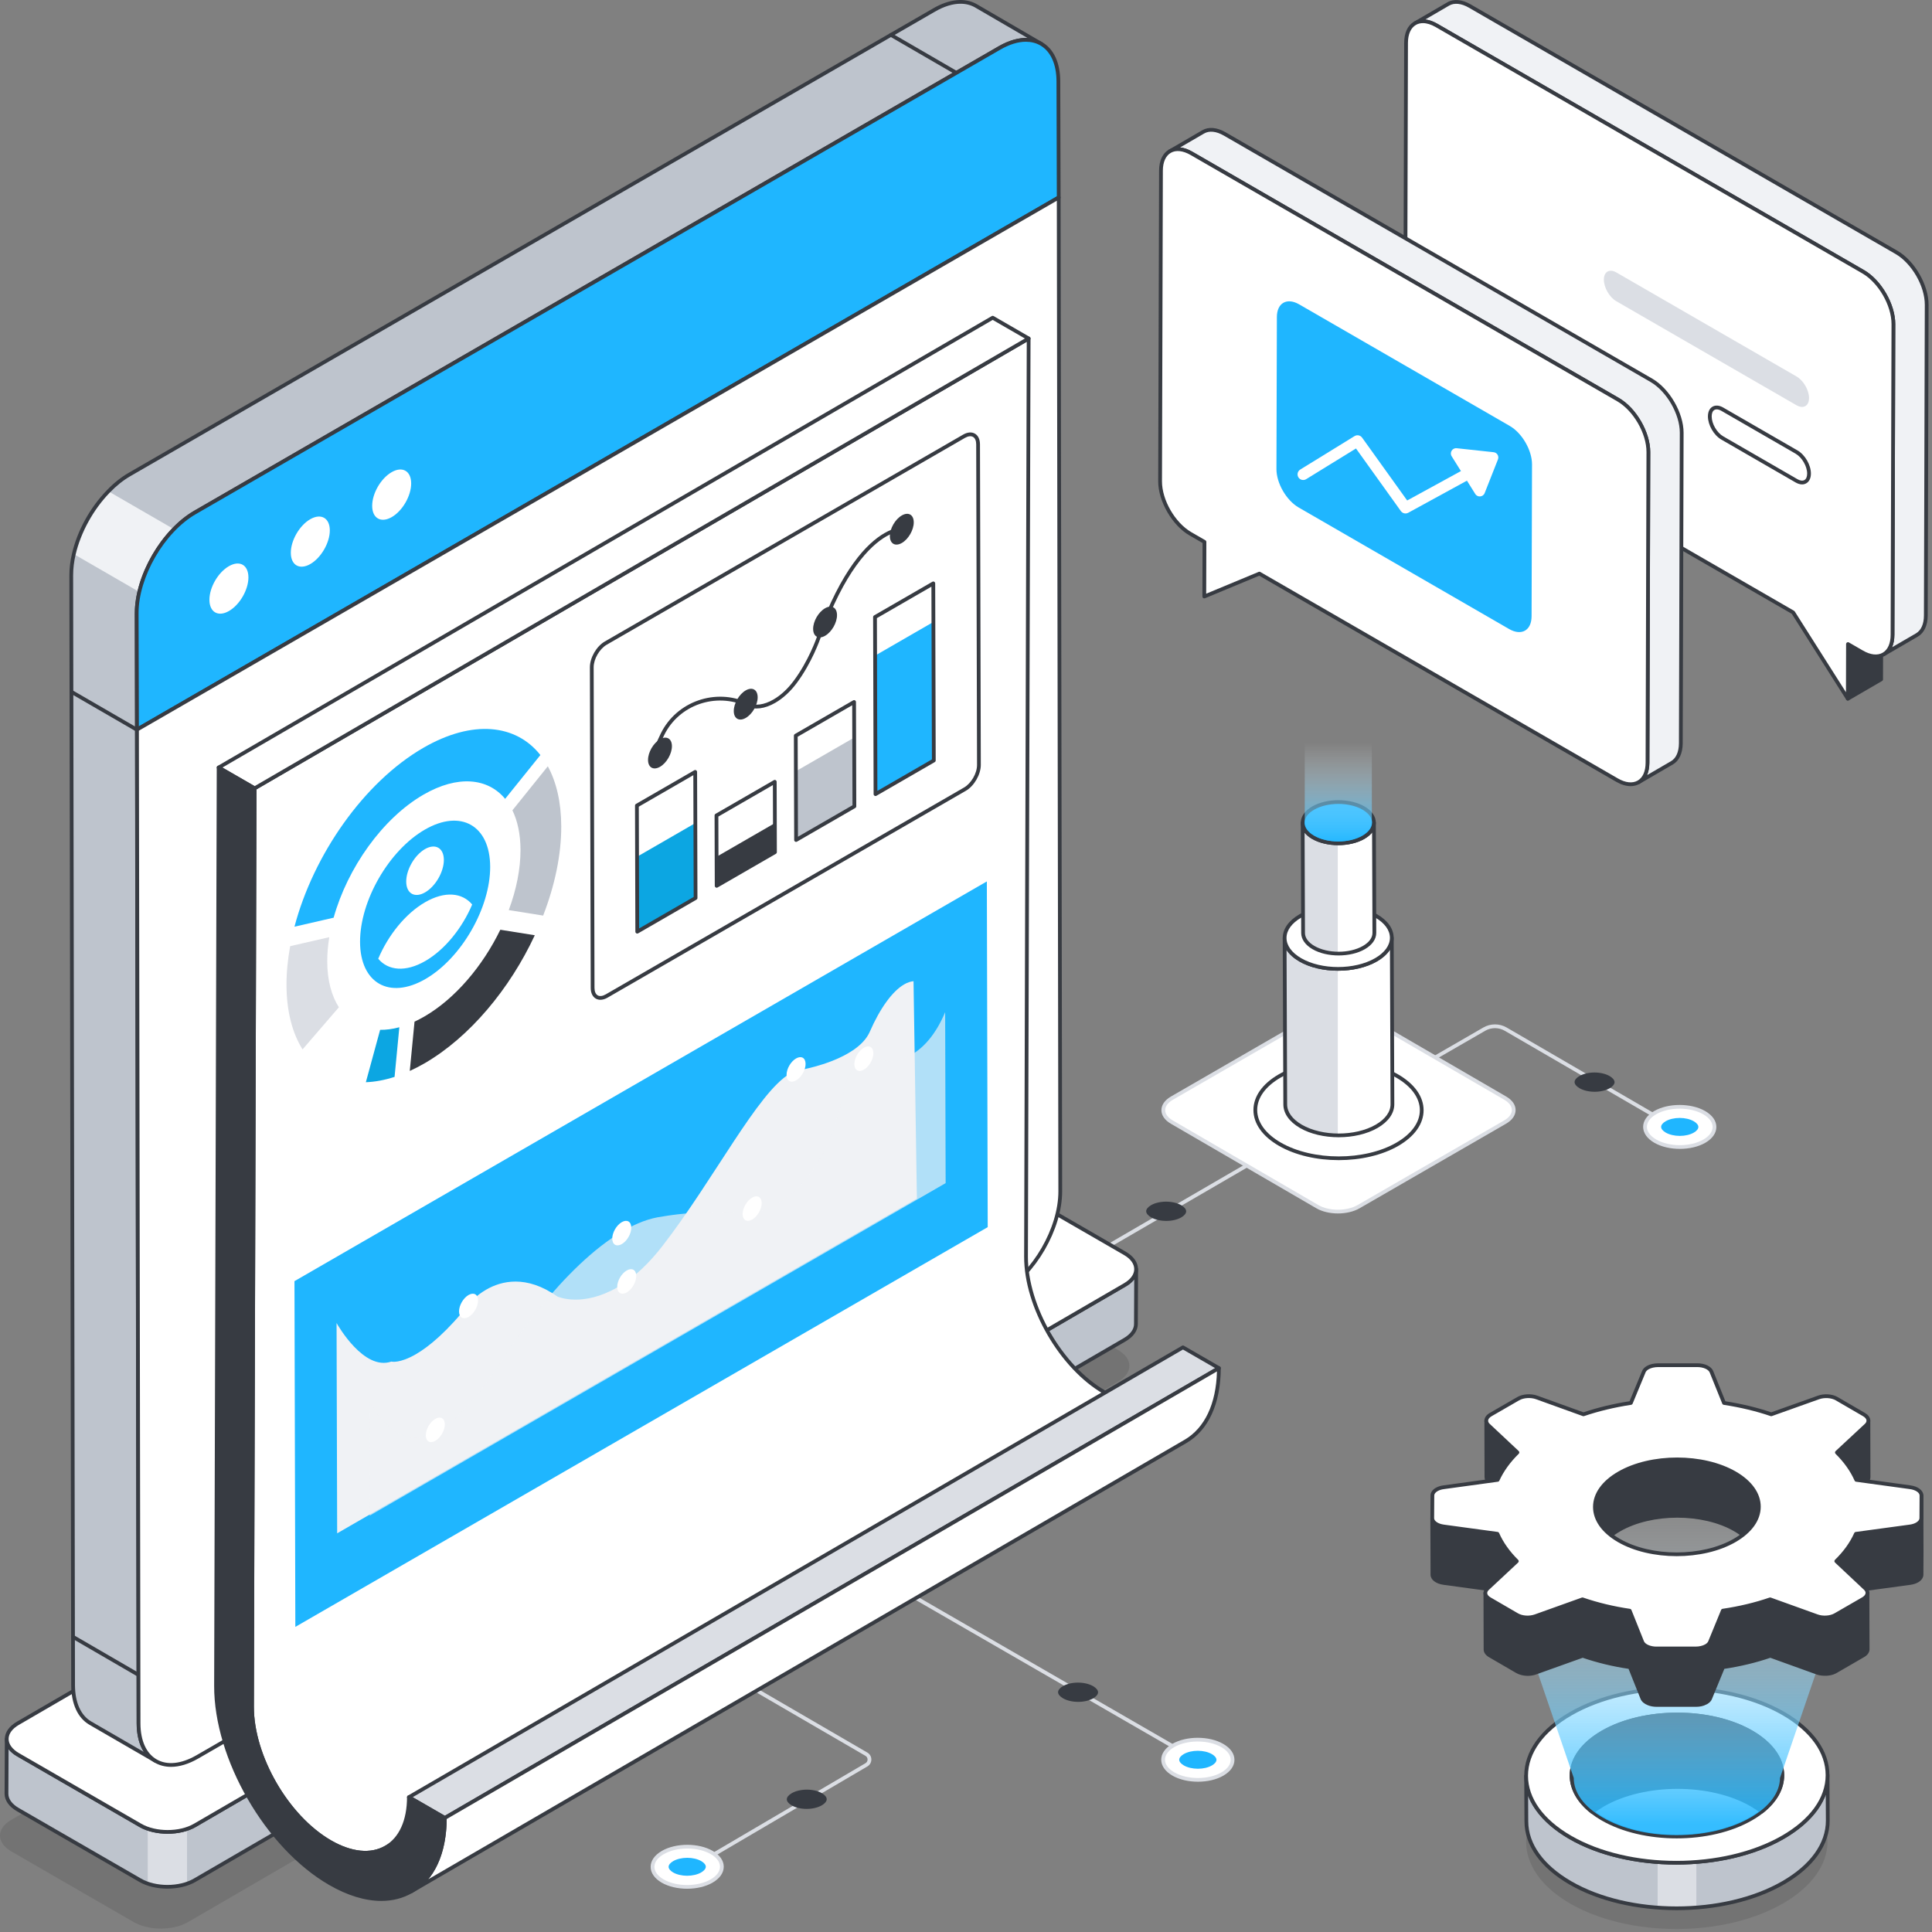 <?xml version="1.0" encoding="UTF-8"?> <svg xmlns="http://www.w3.org/2000/svg" width="446" height="446" viewBox="0 0 446 446" fill="none"><rect x="0" y="0" width="446" height="446" fill="#808080" stroke="none"/><path d="M387.65 261.293C387.574 261.293 387.5 261.276 387.431 261.235L347.375 237.954C345.986 237.146 344.256 237.142 342.864 237.948L302.532 261.235C302.327 261.356 302.06 261.284 301.938 261.077C301.82 260.87 301.891 260.603 302.098 260.485L342.43 237.197C344.089 236.236 346.151 236.24 347.814 237.204L387.87 260.485C388.077 260.605 388.146 260.873 388.026 261.08C387.946 261.218 387.799 261.293 387.65 261.293Z" fill="#DBDEE4"></path><path d="M248.51 292.341C248.361 292.341 248.214 292.263 248.136 292.125C248.016 291.918 248.085 291.651 248.292 291.531L311.153 254.999C311.362 254.879 311.627 254.948 311.747 255.157C311.867 255.365 311.798 255.632 311.591 255.752L248.731 292.283C248.659 292.323 248.584 292.341 248.51 292.341Z" fill="#DBDEE4"></path><path d="M273.825 279.634C273.825 280.106 273.418 280.616 272.705 281.03C271.808 281.551 270.541 281.849 269.227 281.849C267.914 281.849 266.642 281.551 265.738 281.028C265.012 280.609 264.594 280.093 264.594 279.614C264.594 279.142 265.001 278.632 265.714 278.218C266.609 277.697 267.878 277.398 269.192 277.398C270.508 277.398 271.779 277.697 272.683 278.22C273.409 278.641 273.825 279.155 273.825 279.634Z" fill="#373B42"></path><path d="M279.617 408.68C279.541 408.68 279.468 408.662 279.399 408.622L197.432 361.298C197.225 361.178 197.154 360.913 197.272 360.706C197.392 360.497 197.661 360.427 197.866 360.548L279.833 407.871C280.04 407.992 280.111 408.256 279.993 408.464C279.911 408.602 279.766 408.68 279.617 408.68Z" fill="#DBDEE4"></path><path d="M270.872 409.523C267.73 407.709 267.712 404.767 270.834 402.955C273.955 401.14 279.034 401.142 282.176 402.955C285.318 404.767 285.333 407.709 282.211 409.523C279.09 411.338 274.011 411.336 270.872 409.523Z" fill="white"></path><path d="M276.545 411.309C274.414 411.309 272.279 410.839 270.653 409.9C268.988 408.938 268.071 407.635 268.068 406.228C268.066 404.83 268.97 403.534 270.613 402.579C273.851 400.699 279.132 400.697 282.39 402.579C284.055 403.538 284.97 404.843 284.972 406.25C284.975 407.649 284.071 408.944 282.428 409.9C280.809 410.839 278.678 411.309 276.545 411.309ZM276.496 402.024C274.521 402.024 272.55 402.458 271.052 403.329C269.687 404.122 268.937 405.15 268.939 406.226C268.941 407.31 269.705 408.348 271.088 409.147C274.107 410.888 278.996 410.888 281.991 409.147C283.356 408.354 284.106 407.326 284.104 406.25C284.102 405.166 283.34 404.131 281.956 403.331C280.448 402.461 278.471 402.024 276.496 402.024Z" fill="#DBDEE4"></path><path d="M276.502 404.166C277.727 404.166 278.912 404.444 279.753 404.932C280.43 405.322 280.818 405.803 280.818 406.248C280.818 406.689 280.437 407.163 279.773 407.548C278.938 408.034 277.758 408.312 276.536 408.312C275.313 408.312 274.129 408.034 273.287 407.548C272.61 407.159 272.223 406.678 272.221 406.232C272.221 405.791 272.599 405.319 273.263 404.932C274.1 404.444 275.28 404.166 276.502 404.166Z" fill="#1FB6FF"></path><path d="M244.253 390.642C244.253 390.17 244.66 389.66 245.373 389.246C246.268 388.725 247.537 388.427 248.851 388.427C250.167 388.427 251.438 388.725 252.342 389.248C253.068 389.667 253.484 390.184 253.487 390.66C253.487 391.132 253.079 391.642 252.367 392.056C251.469 392.577 250.202 392.875 248.889 392.875C247.575 392.875 246.304 392.577 245.4 392.054C244.672 391.637 244.255 391.121 244.253 390.642Z" fill="#373B42"></path><path d="M159.423 431.68C159.274 431.68 159.129 431.604 159.049 431.466C158.928 431.259 158.995 430.994 159.202 430.871L199.795 407.032C200.1 406.853 200.283 406.535 200.28 406.181C200.278 405.827 200.098 405.511 199.791 405.333L134.176 367.185C133.969 367.065 133.9 366.797 134.02 366.59C134.138 366.381 134.403 366.312 134.614 366.432L200.229 404.58C200.804 404.914 201.149 405.511 201.151 406.177C201.153 406.842 200.813 407.441 200.238 407.777L159.645 431.617C159.574 431.662 159.498 431.68 159.423 431.68Z" fill="#DBDEE4"></path><path d="M164.279 434.227C167.414 432.414 167.432 429.473 164.317 427.658C161.202 425.846 156.132 425.846 152.997 427.658C149.862 429.471 149.847 432.412 152.962 434.225C156.077 436.039 161.144 436.039 164.279 434.227Z" fill="white"></path><path d="M158.612 436.013C156.484 436.013 154.359 435.543 152.741 434.603C151.1 433.648 150.198 432.352 150.198 430.954C150.2 429.549 151.115 428.244 152.776 427.285C156.027 425.403 161.304 425.403 164.535 427.285C166.176 428.24 167.075 429.536 167.075 430.934C167.073 432.341 166.158 433.644 164.495 434.606C162.872 435.543 160.741 436.013 158.612 436.013ZM158.668 426.73C156.697 426.73 154.722 427.167 153.215 428.037C151.835 428.837 151.073 429.874 151.071 430.956C151.069 432.032 151.819 433.06 153.182 433.853C156.172 435.592 161.057 435.592 164.065 433.853C165.448 433.054 166.209 432.016 166.212 430.932C166.214 429.856 165.466 428.828 164.103 428.035C162.604 427.164 160.636 426.73 158.668 426.73Z" fill="#DBDEE4"></path><path d="M158.657 428.872C157.434 428.872 156.252 429.15 155.41 429.635C154.736 430.025 154.348 430.506 154.348 430.951C154.348 431.392 154.727 431.864 155.39 432.252C156.223 432.737 157.401 433.015 158.623 433.015C159.844 433.015 161.026 432.737 161.868 432.252C162.542 431.862 162.93 431.381 162.932 430.936C162.932 430.495 162.553 430.023 161.89 429.638C161.055 429.15 159.877 428.872 158.657 428.872Z" fill="#1FB6FF"></path><path d="M186.26 413.135C184.946 413.135 183.677 413.433 182.773 413.956C182.047 414.375 181.633 414.889 181.631 415.368C181.631 415.84 182.038 416.35 182.751 416.764C183.646 417.285 184.91 417.583 186.222 417.583C187.533 417.583 188.802 417.285 189.704 416.762C190.43 416.343 190.846 415.827 190.846 415.348C190.846 414.876 190.439 414.366 189.729 413.952C188.836 413.433 187.571 413.135 186.26 413.135Z" fill="#373B42"></path><path d="M426.567 161.292L434.256 156.825L434.291 144.221L426.605 148.687L426.567 161.292Z" fill="#373B42"></path><path d="M426.569 161.726C426.494 161.726 426.42 161.706 426.351 161.668C426.217 161.59 426.133 161.447 426.133 161.291L426.168 148.689C426.168 148.535 426.251 148.393 426.384 148.315L434.073 143.848C434.209 143.771 434.373 143.771 434.509 143.848C434.643 143.926 434.727 144.069 434.727 144.227L434.69 156.832C434.69 156.985 434.607 157.128 434.474 157.206L426.787 161.672C426.718 161.706 426.643 161.726 426.569 161.726ZM427.039 148.938L427.006 160.534L433.821 156.573L433.857 144.975L427.039 148.938Z" fill="#373B42"></path><path d="M326.638 5.387C327.907 4.641 329.679 4.741 331.612 5.87L430.098 62.725C433.985 64.961 437.107 70.398 437.087 74.829L436.887 146.547C436.887 148.762 436.101 150.314 434.831 151.058L442.522 146.585C443.791 145.839 444.577 144.289 444.577 142.074L444.778 70.376C444.798 65.925 441.656 60.488 437.788 58.252L339.303 1.397C337.37 0.268 335.598 0.168 334.328 0.914L326.638 5.387Z" fill="#F0F2F5"></path><path d="M434.831 151.494C434.682 151.494 434.537 151.416 434.457 151.278C434.337 151.071 434.406 150.806 434.611 150.684C434.613 150.684 434.613 150.684 434.613 150.684H434.615C435.8 149.987 436.452 148.517 436.452 146.549L436.653 74.829C436.673 70.521 433.633 65.262 429.882 63.102L331.396 6.246C329.695 5.255 328.052 5.073 326.88 5.748L326.86 5.759H326.858L326.856 5.761C326.647 5.879 326.384 5.81 326.261 5.605C326.141 5.398 326.21 5.133 326.415 5.011C326.426 5.004 326.435 4.999 326.446 4.993L334.108 0.537C335.56 -0.313 337.528 -0.14 339.521 1.021L438.004 57.876C441.999 60.185 445.229 65.794 445.209 70.378L445.007 142.076C445.007 144.367 444.201 146.102 442.738 146.961L435.047 151.434C434.98 151.477 434.905 151.494 434.831 151.494ZM329.014 4.505C329.911 4.601 330.87 4.933 331.832 5.494L430.314 62.347C434.308 64.645 437.539 70.245 437.519 74.829L437.318 146.547C437.318 147.645 437.134 148.613 436.78 149.419L442.299 146.209C443.486 145.514 444.138 144.044 444.138 142.074L444.341 70.374C444.361 66.065 441.322 60.795 437.57 58.626L339.084 1.771C337.374 0.776 335.722 0.597 334.547 1.286L329.014 4.505Z" fill="#373B42"></path><path d="M331.618 5.863C327.748 3.628 324.6 5.438 324.586 9.884L324.384 81.591C324.37 86.038 327.499 91.471 331.369 93.706L413.934 141.377L426.563 161.294L426.599 148.689L429.852 150.568C433.722 152.804 436.87 150.993 436.884 146.547L437.086 74.84C437.1 70.394 433.971 64.961 430.101 62.725L331.618 5.863Z" fill="white"></path><path d="M426.568 161.726C426.421 161.726 426.283 161.652 426.201 161.523L413.628 141.698L331.153 94.08C327.17 91.78 323.939 86.178 323.95 81.589L324.153 9.882C324.16 7.571 324.97 5.834 326.435 4.993C327.905 4.149 329.824 4.323 331.837 5.485L430.322 62.345C434.306 64.645 437.536 70.247 437.525 74.836L437.323 146.543C437.316 148.852 436.506 150.588 435.043 151.432C433.573 152.278 431.654 152.102 429.641 150.94L427.038 149.437L427.005 161.289C427.005 161.483 426.876 161.652 426.691 161.706C426.649 161.719 426.608 161.726 426.568 161.726ZM328.486 5.338C327.891 5.338 327.348 5.474 326.869 5.748C325.685 6.429 325.03 7.898 325.023 9.887L324.821 81.594C324.81 85.904 327.847 91.168 331.59 93.33L414.158 141.001C414.218 141.036 414.269 141.085 414.307 141.143L426.139 159.802L426.17 148.687C426.17 148.531 426.252 148.388 426.388 148.31C426.524 148.235 426.686 148.233 426.822 148.31L430.075 150.19C431.812 151.192 433.422 151.365 434.611 150.68C435.795 149.998 436.45 148.529 436.454 146.543L436.657 74.836C436.668 70.525 433.631 65.262 429.888 63.1L331.403 6.24C330.365 5.641 329.372 5.338 328.486 5.338Z" fill="#373B42"></path><path d="M373.142 62.899C371.548 61.98 370.257 62.714 370.252 64.547C370.248 66.379 371.528 68.612 373.122 69.534L414.71 93.546C416.304 94.465 417.607 93.724 417.614 91.891C417.618 90.059 416.324 87.832 414.73 86.91L373.142 62.899Z" fill="#DBDEE4"></path><path d="M397.594 94.463C396 93.543 394.709 94.278 394.704 96.111C394.7 97.943 395.98 100.176 397.574 101.098L414.71 110.991C416.304 111.91 417.607 111.169 417.613 109.337C417.618 107.504 416.324 105.277 414.73 104.356L397.594 94.463Z" fill="white"></path><path d="M416.008 111.824C415.534 111.824 415.022 111.67 414.497 111.367L397.361 101.472C395.624 100.47 394.268 98.115 394.273 96.109C394.277 95.064 394.653 94.274 395.332 93.88C396.018 93.483 396.898 93.557 397.813 94.087L414.949 103.979C416.694 104.986 418.055 107.342 418.048 109.337C418.043 110.381 417.667 111.173 416.979 111.568C416.687 111.739 416.36 111.824 416.008 111.824ZM396.301 94.501C396.103 94.501 395.922 94.545 395.767 94.635C395.364 94.866 395.143 95.389 395.141 96.111C395.136 97.805 396.328 99.874 397.795 100.722L414.931 110.617C415.563 110.982 416.14 111.051 416.547 110.819C416.952 110.586 417.177 110.06 417.18 109.339C417.186 107.651 415.991 105.587 414.514 104.734L397.379 94.842C396.989 94.615 396.619 94.501 396.301 94.501Z" fill="#373B42"></path><path d="M270.059 34.916C271.328 34.17 273.1 34.27 275.053 35.399L373.518 92.255C377.386 94.49 380.528 99.907 380.528 104.358L380.327 176.076C380.307 178.291 379.541 179.843 378.272 180.567L385.963 176.096C387.212 175.37 387.998 173.821 388.018 171.605L388.218 99.887C388.218 95.436 385.077 90.019 381.209 87.781L282.743 30.926C280.791 29.799 279.018 29.697 277.749 30.443L270.059 34.916Z" fill="#F0F2F5"></path><path d="M378.275 181.004C378.126 181.004 377.979 180.926 377.899 180.785C377.781 180.578 377.85 180.313 378.057 180.193L378.097 180.171C379.237 179.496 379.876 178.042 379.894 176.074L380.096 104.358C380.096 100.057 377.048 94.795 373.305 92.631L274.84 35.776C273.098 34.771 271.491 34.598 270.304 35.279L270.282 35.292L270.28 35.295C270.07 35.413 269.805 35.344 269.685 35.139C269.565 34.932 269.634 34.667 269.839 34.546C269.85 34.54 269.859 34.535 269.87 34.529L277.532 30.073C279.001 29.214 280.929 29.381 282.962 30.556L381.428 87.412C385.411 89.716 388.653 95.314 388.653 99.892L388.45 171.612C388.433 173.912 387.627 175.64 386.179 176.477L378.535 180.921C378.52 180.93 378.504 180.939 378.489 180.95C378.422 180.984 378.346 181.004 378.275 181.004ZM272.451 34.028C273.339 34.123 274.294 34.457 275.272 35.023L373.737 91.878C377.721 94.181 380.962 99.781 380.962 104.358L380.76 176.078C380.749 177.174 380.564 178.136 380.219 178.935L385.743 175.722C386.912 175.045 387.564 173.582 387.58 171.603L387.782 99.887C387.782 95.588 384.734 90.324 380.991 88.16L282.526 31.305C280.773 30.294 279.157 30.125 277.968 30.821L272.451 34.028Z" fill="#373B42"></path><path d="M275.053 35.399C271.183 33.163 268.022 34.952 268.011 39.398L267.806 111.12C267.792 115.567 270.934 120.993 274.804 123.226L278.044 125.096L278.008 137.701L290.722 132.417L373.276 180.079C377.146 182.315 380.308 180.527 380.321 176.08L380.524 104.358C380.537 99.912 377.395 94.486 373.526 92.252L275.053 35.399Z" fill="white"></path><path d="M376.429 181.48C375.384 181.48 374.238 181.137 373.06 180.455L290.69 132.9L278.174 138.102C278.043 138.157 277.885 138.144 277.767 138.062C277.645 137.981 277.573 137.846 277.573 137.699L277.611 125.348L274.587 123.602C270.597 121.3 267.36 115.7 267.371 111.12L267.574 39.398C267.58 37.098 268.389 35.368 269.847 34.526C271.319 33.68 273.243 33.851 275.269 35.023L373.743 91.876C377.736 94.18 380.971 99.78 380.957 104.36L380.755 176.08C380.748 178.38 379.94 180.11 378.479 180.95C377.867 181.306 377.174 181.48 376.429 181.48ZM290.723 131.983C290.799 131.983 290.875 132.003 290.942 132.041L373.496 179.703C375.24 180.709 376.856 180.883 378.049 180.199C379.23 179.52 379.882 178.057 379.889 176.078L380.091 104.358C380.105 100.056 377.063 94.795 373.311 92.628L274.835 35.775C273.091 34.769 271.472 34.593 270.283 35.281C269.103 35.96 268.449 37.423 268.444 39.4L268.242 111.122C268.231 115.424 271.272 120.685 275.024 122.852L278.263 124.724C278.397 124.802 278.482 124.945 278.482 125.103L278.446 137.053L290.559 132.019C290.61 131.994 290.668 131.983 290.723 131.983Z" fill="#373B42"></path><path d="M353.665 107.193L353.564 142.275C353.544 145.541 351.24 146.846 348.392 145.22L299.799 117.157C296.952 115.513 294.647 111.523 294.667 108.257L294.767 73.195C294.767 69.947 297.072 68.624 299.92 70.267L348.532 98.331C351.378 99.976 353.665 103.946 353.665 107.193Z" fill="#1FB6FF"></path><path d="M324.454 118.535C324.046 118.535 323.648 118.343 323.394 117.991L313.027 103.53L301.525 110.617C300.908 110.993 300.109 110.802 299.732 110.192C299.356 109.579 299.545 108.775 300.158 108.399L312.695 100.675C313.281 100.317 314.04 100.47 314.439 101.025L324.844 115.535L340.227 107.123C340.857 106.778 341.65 107.012 341.995 107.642C342.34 108.272 342.108 109.065 341.476 109.41L325.082 118.374C324.881 118.483 324.668 118.535 324.454 118.535Z" fill="white"></path><path d="M345.802 106.05L342.732 113.832C342.364 114.763 341.095 114.881 340.563 114.032L335.117 105.331C334.576 104.467 335.268 103.363 336.281 103.472L344.798 104.391C345.599 104.476 346.098 105.302 345.802 106.05Z" fill="white"></path><g opacity="0.1"><path d="M258.102 311.641C261.586 313.654 261.586 316.922 258.124 318.933L43.422 443.703C39.96 445.716 34.336 445.716 30.851 443.703L2.625 427.407C-0.86 425.396 -0.877 422.137 2.585 420.126L217.286 295.356C220.749 293.343 226.391 293.334 229.875 295.345L258.102 311.641Z" fill="black"></path></g><path d="M262.296 292.989L262.232 305.656C262.232 306.967 261.372 308.259 259.651 309.269L44.945 434.062C44.408 434.385 43.805 434.643 43.181 434.857C40.385 435.803 36.88 435.803 34.106 434.835C33.483 434.641 32.901 434.363 32.365 434.06L4.13 417.759C2.388 416.748 1.507 415.415 1.507 414.081L1.549 401.436C1.549 402.748 2.409 404.081 4.194 405.092L32.387 421.371C32.924 421.671 33.485 421.929 34.108 422.145C36.883 423.114 40.387 423.134 43.184 422.188C43.829 421.972 44.431 421.693 44.969 421.371L259.675 296.598C261.392 295.634 262.254 294.3 262.296 292.989Z" fill="#BEC4CD"></path><path d="M43.181 422.192V434.859C40.384 435.805 36.88 435.805 34.105 434.836V422.149C36.88 423.116 40.384 423.138 43.181 422.192Z" fill="#DBDEE4"></path><path d="M38.65 435.99C36.295 435.99 33.939 435.469 32.144 434.427L3.918 418.131C2.075 417.071 1.061 415.63 1.061 414.078L1.122 401.438C1.124 401.2 1.318 401.006 1.556 401.006C1.556 401.006 1.556 401.006 1.558 401.006C1.796 401.006 1.99 401.202 1.99 401.44C1.99 402.665 2.849 403.827 4.41 404.711L32.612 421.008C35.987 422.954 41.434 422.956 44.751 421.008L259.457 296.228C260.951 295.378 261.824 294.193 261.853 292.975C261.857 292.739 262.051 292.55 262.287 292.55C262.289 292.55 262.292 292.55 262.294 292.55C262.532 292.555 262.724 292.748 262.721 292.986L262.661 305.656C262.661 307.172 261.668 308.59 259.865 309.648L45.159 434.427C43.364 435.469 41.008 435.99 38.65 435.99ZM1.977 403.803L1.93 414.081C1.93 415.308 2.789 416.481 4.352 417.381L32.581 433.677C35.932 435.621 41.376 435.621 44.72 433.677L259.426 308.898C260.951 308.005 261.791 306.851 261.791 305.653L261.837 295.338C261.363 295.959 260.702 296.518 259.887 296.981L45.185 421.758C41.625 423.842 35.791 423.844 32.173 421.758L3.974 405.462C3.13 404.983 2.458 404.422 1.977 403.803Z" fill="#373B42"></path><path d="M259.656 289.324C263.141 291.334 263.141 294.605 259.679 296.616L44.977 421.386C41.515 423.399 35.891 423.399 32.406 421.386L4.18 405.09C0.695 403.079 0.677 399.82 4.14 397.809L218.841 273.039C222.303 271.026 227.946 271.017 231.43 273.028L259.656 289.324Z" fill="white"></path><path d="M38.701 423.321C36.346 423.321 33.988 422.802 32.189 421.762L3.962 405.466C2.132 404.409 1.121 402.977 1.119 401.438C1.117 399.906 2.112 398.484 3.918 397.433L218.619 272.662C222.204 270.578 228.047 270.574 231.645 272.651L259.873 288.947C261.697 290.001 262.703 291.43 262.705 292.971C262.71 294.509 261.71 295.937 259.898 296.992L45.196 421.762C43.408 422.802 41.057 423.321 38.701 423.321ZM225.145 271.954C222.939 271.954 220.737 272.442 219.06 273.415L4.356 398.185C2.827 399.074 1.985 400.229 1.987 401.436C1.99 402.654 2.847 403.818 4.397 404.716L32.623 421.012C35.983 422.949 41.424 422.951 44.758 421.012L259.459 296.242C260.995 295.351 261.837 294.189 261.837 292.973C261.835 291.755 260.984 290.593 259.439 289.7L231.211 273.404C229.538 272.437 227.341 271.954 225.145 271.954Z" fill="#373B42"></path><path d="M240.373 10.119C237.915 8.676 234.511 8.89 230.752 11.04L45.025 118.29C43.3 119.283 41.668 120.606 40.156 122.166C36.351 126.067 33.371 131.433 32.167 136.657C31.764 138.336 31.552 140.015 31.552 141.62L31.978 397.834C31.978 402.113 33.514 405.09 35.925 406.508L20.82 397.762C18.409 396.344 16.897 393.343 16.872 389.063L16.447 132.827C16.447 131.244 16.637 129.59 17.037 127.911C18.242 122.687 21.199 117.344 25.029 113.42C26.518 111.86 28.195 110.513 29.92 109.519L215.647 2.295C219.406 0.119 222.81 -0.07 225.268 1.326L240.373 10.119Z" fill="#BEC4CD"></path><path d="M40.157 122.166C36.351 126.067 33.372 131.433 32.168 136.657L17.038 127.911C18.243 122.687 21.2 117.344 25.029 113.42L40.157 122.166Z" fill="#F0F2F5"></path><path d="M35.926 406.945C35.85 406.945 35.777 406.927 35.708 406.887L20.605 398.141C17.942 396.576 16.463 393.354 16.439 389.07L16.014 132.832C16.014 131.175 16.216 129.487 16.617 127.813C17.846 122.494 20.799 117.137 24.72 113.12C26.245 111.519 27.97 110.145 29.705 109.148L215.432 1.925C219.188 -0.25 222.764 -0.593 225.485 0.954L240.552 9.725C240.566 9.733 240.581 9.742 240.597 9.749C240.802 9.869 240.871 10.136 240.75 10.344C240.626 10.551 240.365 10.62 240.156 10.499L240.109 10.473C237.704 9.09 234.46 9.424 230.969 11.423L45.244 118.664C43.612 119.604 42.007 120.884 40.47 122.467C36.712 126.317 33.768 131.656 32.59 136.753C32.19 138.425 31.987 140.059 31.987 141.618L32.412 397.831C32.412 401.77 33.737 404.718 36.144 406.134C36.349 406.255 36.418 406.519 36.298 406.727C36.22 406.867 36.075 406.945 35.926 406.945ZM221.733 0.863C219.941 0.863 217.941 1.468 215.866 2.671L30.137 109.896C28.471 110.853 26.815 112.176 25.343 113.719C21.582 117.571 18.639 122.912 17.461 128.007C17.078 129.619 16.882 131.24 16.882 132.827L17.307 389.063C17.33 393.029 18.657 395.986 21.041 397.388L33.194 404.426C32.114 402.728 31.544 400.483 31.544 397.834L31.119 141.62C31.119 139.992 31.328 138.287 31.744 136.554C32.953 131.315 35.984 125.82 39.847 121.861C41.439 120.22 43.109 118.891 44.81 117.911L230.537 10.664C232.893 9.315 235.188 8.678 237.188 8.765L225.051 1.7C224.064 1.141 222.947 0.863 221.733 0.863Z" fill="#373B42"></path><path d="M31.624 168.904C31.548 168.904 31.475 168.887 31.406 168.846L16.301 160.1C16.091 159.98 16.023 159.715 16.14 159.506C16.263 159.299 16.528 159.228 16.735 159.348L31.84 168.094C32.049 168.214 32.118 168.479 32 168.688C31.92 168.826 31.773 168.904 31.624 168.904Z" fill="#373B42"></path><path d="M31.956 387.071C31.88 387.071 31.807 387.053 31.738 387.013L16.633 378.242C16.426 378.122 16.357 377.855 16.477 377.648C16.595 377.438 16.862 377.369 17.072 377.49L32.177 386.26C32.384 386.38 32.453 386.648 32.332 386.855C32.25 386.993 32.105 387.071 31.956 387.071Z" fill="#373B42"></path><path d="M220.755 17.239C220.68 17.239 220.606 17.221 220.537 17.181L205.454 8.435C205.245 8.315 205.176 8.05 205.296 7.841C205.414 7.632 205.684 7.563 205.889 7.683L220.971 16.429C221.181 16.549 221.25 16.814 221.129 17.023C221.049 17.163 220.905 17.239 220.755 17.239Z" fill="#373B42"></path><path d="M244.324 18.773C244.3 10.203 238.212 6.754 230.753 11.06L45.033 118.287C37.556 122.605 31.526 133.05 31.551 141.62L31.627 168.43L244.4 45.585L244.324 18.773Z" fill="#1FB6FF"></path><path d="M31.626 168.864C31.551 168.864 31.477 168.844 31.408 168.806C31.275 168.728 31.19 168.585 31.19 168.43L31.114 141.62C31.09 132.92 37.235 122.284 44.814 117.911L230.537 10.684C234.298 8.511 237.863 8.17 240.574 9.729C243.26 11.274 244.747 14.485 244.758 18.771L244.834 45.581C244.834 45.737 244.752 45.879 244.616 45.957L31.842 168.801C31.776 168.844 31.7 168.864 31.626 168.864ZM236.82 9.635C235.035 9.635 233.044 10.241 230.971 11.436L45.249 118.664C37.91 122.898 31.96 133.196 31.985 141.62L32.061 167.679L243.968 45.334L243.892 18.775C243.881 14.812 242.547 11.866 240.145 10.483C239.158 9.918 238.036 9.635 236.82 9.635Z" fill="#373B42"></path><path d="M31.627 168.43L31.988 397.845C32.012 406.435 38.082 409.895 45.559 405.578L231.279 298.353C238.738 294.046 244.785 283.59 244.761 275L244.4 45.586L31.627 168.43Z" fill="white"></path><path d="M39.482 407.875C38.117 407.875 36.855 407.557 35.737 406.913C33.052 405.366 31.562 402.146 31.551 397.845L31.19 168.428C31.19 168.272 31.273 168.129 31.409 168.051L244.182 45.207C244.318 45.129 244.48 45.129 244.616 45.207C244.75 45.285 244.834 45.427 244.834 45.583L245.195 274.998C245.219 283.706 239.074 294.351 231.495 298.727L45.774 405.952C43.563 407.23 41.419 407.875 39.482 407.875ZM32.061 168.679L32.422 397.845C32.433 401.823 33.766 404.778 36.171 406.161C38.598 407.557 41.853 407.214 45.342 405.201L231.063 297.976C238.402 293.737 244.353 283.432 244.327 275.002L243.968 46.336L32.061 168.679Z" fill="#373B42"></path><path d="M52.832 130.707C55.33 129.265 57.338 130.409 57.347 133.279C57.356 136.125 55.359 139.607 52.861 141.048C50.363 142.49 48.354 141.319 48.345 138.474C48.339 135.608 50.336 132.15 52.832 130.707Z" fill="white"></path><path d="M71.622 119.86C74.098 118.43 76.129 119.561 76.138 122.431C76.147 125.277 74.129 128.77 71.651 130.2C69.153 131.643 67.144 130.471 67.135 127.626C67.129 124.758 69.126 121.302 71.622 119.86Z" fill="white"></path><path d="M90.415 108.998C92.897 107.564 94.91 108.713 94.919 111.59C94.928 114.442 92.926 117.934 90.443 119.365C87.939 120.81 85.926 119.639 85.917 116.787C85.91 113.91 87.91 110.443 90.415 108.998Z" fill="white"></path><path d="M267.805 322.626L89.103 426.478C85.807 428.389 81.243 428.117 76.211 425.231C66.225 419.458 58.131 405.435 58.171 393.968L58.777 181.976L237.459 78.144L236.856 290.116C236.836 301.603 244.929 315.606 254.915 321.38C259.945 324.285 264.51 324.557 267.805 322.626Z" fill="white"></path><path d="M84.338 428.142C81.771 428.142 78.932 427.291 75.997 425.608C65.891 419.765 57.699 405.571 57.739 393.966L58.343 181.974C58.343 181.821 58.425 181.678 58.559 181.6L237.241 77.768C237.377 77.691 237.542 77.691 237.677 77.768C237.811 77.846 237.896 77.989 237.896 78.145L237.29 290.116C237.272 301.447 245.277 315.303 255.132 321.001C259.845 323.722 264.247 324.176 267.534 322.279L267.585 322.25C267.587 322.25 267.585 322.25 267.587 322.25C267.794 322.13 268.061 322.199 268.181 322.406C268.302 322.613 268.233 322.878 268.026 323.001C268.006 323.012 267.986 323.025 267.966 323.036L89.323 426.855C87.838 427.714 86.157 428.142 84.338 428.142ZM59.211 182.226L58.608 393.968C58.568 405.295 66.563 419.151 76.429 424.855C81.163 427.572 85.585 428.017 88.887 426.102L264.151 324.248C261.297 324.546 258.064 323.7 254.697 321.754C244.6 315.916 236.402 301.724 236.422 290.114L237.025 78.897L59.211 182.226Z" fill="#373B42"></path><path d="M94.397 414.88L273.084 311.037L281.378 315.824L102.689 419.667L94.397 414.88Z" fill="#DBDEE4"></path><path d="M102.689 420.101C102.614 420.101 102.54 420.081 102.471 420.043L94.177 415.256C94.044 415.178 93.959 415.036 93.959 414.882C93.959 414.726 94.041 414.584 94.175 414.506L272.864 310.663C273 310.585 273.165 310.585 273.3 310.663L281.592 315.45C281.726 315.528 281.81 315.67 281.81 315.824C281.81 315.98 281.728 316.122 281.594 316.2L102.905 420.043C102.841 420.081 102.765 420.101 102.689 420.101ZM95.264 414.878L102.689 419.164L280.51 315.824L273.084 311.538L95.264 414.878Z" fill="#373B42"></path><path d="M273.666 332.748L94.977 436.591C99.721 433.835 102.667 427.977 102.689 419.667L281.378 315.824C281.354 324.136 278.41 329.992 273.666 332.748Z" fill="white"></path><path d="M94.977 437.026C94.828 437.026 94.681 436.948 94.603 436.81C94.483 436.603 94.552 436.335 94.759 436.215L94.776 436.204C99.577 433.403 102.233 427.529 102.256 419.665C102.256 419.511 102.338 419.369 102.472 419.291L281.161 315.448C281.296 315.37 281.461 315.37 281.597 315.448C281.731 315.526 281.815 315.669 281.815 315.824C281.793 324.02 278.976 330.166 273.886 333.125L95.211 436.959C95.206 436.963 95.2 436.965 95.195 436.968C95.126 437.008 95.05 437.026 94.977 437.026ZM103.122 419.919C103.064 425.748 101.583 430.524 98.867 433.828L273.445 332.372C278.103 329.667 280.746 324.076 280.933 316.584L103.122 419.919Z" fill="#373B42"></path><path d="M50.471 177.185L229.16 73.342L237.465 78.138L58.778 181.981L50.471 177.185Z" fill="white"></path><path d="M58.778 182.415C58.702 182.415 58.629 182.395 58.559 182.357L50.254 177.561C50.121 177.483 50.036 177.341 50.036 177.187C50.036 177.031 50.118 176.889 50.252 176.811L228.941 72.968C229.077 72.89 229.242 72.89 229.378 72.968L237.683 77.762C237.816 77.84 237.901 77.982 237.901 78.136C237.901 78.292 237.818 78.434 237.685 78.512L58.996 182.355C58.927 182.395 58.851 182.415 58.778 182.415ZM51.339 177.185L58.778 181.48L236.598 78.14L229.159 73.848L51.339 177.185Z" fill="#373B42"></path><path d="M58.777 181.981L58.176 393.968C58.142 405.444 66.236 419.458 76.222 425.225C86.208 430.99 94.367 426.356 94.398 414.88L102.689 419.667C102.643 436.393 90.762 443.178 76.193 434.766C61.638 426.363 49.822 405.896 49.868 389.17L50.47 177.183L58.777 181.981Z" fill="#373B42"></path><path d="M88.021 438.825C84.314 438.825 80.215 437.589 75.978 435.142C61.295 426.665 49.388 406.043 49.437 389.17L50.038 177.183C50.038 177.027 50.12 176.884 50.256 176.806C50.392 176.731 50.555 176.728 50.69 176.806L58.995 181.602C59.129 181.68 59.214 181.823 59.214 181.979L58.612 393.966C58.581 405.299 66.579 419.151 76.441 424.846C81.15 427.565 85.561 428.017 88.863 426.118C92.138 424.234 93.948 420.242 93.964 414.878C93.964 414.722 94.046 414.58 94.182 414.502C94.318 414.426 94.48 414.424 94.616 414.502L102.91 419.289C103.044 419.367 103.128 419.509 103.128 419.665C103.104 427.892 100.272 434.044 95.15 436.992C93.022 438.217 90.617 438.825 88.021 438.825ZM50.904 177.935L50.305 389.172C50.258 405.767 61.97 426.053 76.412 434.389C83.339 438.388 89.84 439.047 94.714 436.242C99.504 433.485 102.175 427.694 102.253 419.917L94.817 415.624C94.638 420.939 92.692 424.915 89.295 426.87C85.712 428.932 80.994 428.478 76.002 425.597C65.898 419.763 57.706 405.573 57.74 393.964L58.341 182.228L50.904 177.935Z" fill="#373B42"></path><path d="M222.548 100.711C224.331 99.683 225.787 100.511 225.794 102.568L225.988 176.582C225.994 178.637 224.547 181.144 222.764 182.173L140.058 229.924C138.267 230.957 136.811 230.126 136.807 228.071L136.613 154.058C136.606 152.003 138.054 149.495 139.844 148.462L222.548 100.711Z" fill="white"></path><path d="M138.601 230.801C138.218 230.801 137.86 230.71 137.541 230.527C136.789 230.095 136.375 229.222 136.37 228.071L136.177 154.055C136.172 151.827 137.684 149.204 139.623 148.084L222.329 100.335C223.331 99.754 224.304 99.671 225.057 100.108C225.809 100.54 226.221 101.413 226.226 102.566L226.419 176.579C226.426 178.77 224.883 181.449 222.979 182.547L140.273 230.295C139.692 230.634 139.125 230.801 138.601 230.801ZM222.763 101.085L140.057 148.836C138.392 149.798 137.038 152.138 137.045 154.055L137.239 228.069C137.243 228.897 137.501 229.503 137.973 229.774C138.443 230.048 139.111 229.966 139.837 229.547L222.543 181.799C224.208 180.837 225.556 178.499 225.549 176.584L225.355 102.57C225.353 101.74 225.092 101.134 224.623 100.863C224.148 100.587 223.487 100.669 222.763 101.085Z" fill="#373B42"></path><path d="M87.751 237.737C89.151 237.752 90.634 237.561 92.186 237.142L91.086 248.598C88.771 249.344 86.553 249.753 84.458 249.829L87.751 237.737Z" fill="#0CA6E2"></path><path d="M126.465 176.898C128.431 180.505 129.546 185.161 129.564 190.747C129.582 197.371 128.057 204.465 125.385 211.361L117.447 210.094C119.186 205.427 120.17 200.646 120.157 196.18C120.146 192.564 119.478 189.5 118.291 187.06L126.465 176.898Z" fill="#BEC4CD"></path><path d="M115.498 214.631L123.454 215.901C117.709 228.24 108.436 239.444 97.955 245.494C96.824 246.146 95.704 246.719 94.597 247.224L95.693 235.846C96.428 235.503 97.174 235.118 97.926 234.684C105.08 230.554 111.428 223.006 115.498 214.631Z" fill="#373B42"></path><path d="M227.813 203.474L228.013 283.283L68.179 375.563L67.978 295.752L227.813 203.474Z" fill="#1FB6FF"></path><path d="M66.983 218.419L76.014 216.35C75.705 218.241 75.54 220.113 75.545 221.934C75.558 226.321 76.531 229.892 78.232 232.526L69.847 242.252C67.5 238.522 66.155 233.508 66.137 227.367C66.131 224.457 66.431 221.454 66.983 218.419Z" fill="#DBDEE4"></path><path d="M97.748 172.622C109.131 166.05 119.123 167.185 124.748 174.301L116.61 184.414C112.626 179.589 105.677 178.872 97.779 183.432C88.29 188.91 80.214 200.39 77.019 211.848L67.981 213.925C72.348 197.335 84.01 180.553 97.748 172.622Z" fill="#1FB6FF"></path><path d="M208.727 227.243C209.459 226.82 210.183 226.568 210.887 226.51L211.666 276.699L77.833 353.966L77.695 305.415C78.011 305.97 84.019 316.513 90.349 314.315C90.445 314.34 92.253 314.785 95.996 312.625C99.001 310.888 103.194 307.455 108.542 300.717C108.609 300.635 109.869 299.083 112.249 297.707C115.738 295.692 121.494 294.236 128.67 299.299C128.964 299.424 134.526 301.797 142.546 297.166C145.423 295.505 148.576 292.929 151.84 288.99C152.185 288.571 152.537 288.133 152.887 287.685C164.808 272.313 174.925 252.136 182.4 247.819C182.948 247.502 183.48 247.271 183.998 247.133C184.332 247.082 190.683 246.095 195.755 243.167C197.349 242.248 198.783 241.141 199.803 239.821C200.199 239.304 200.537 238.748 200.794 238.164C203.14 232.791 205.995 228.821 208.727 227.243Z" fill="#F0F2F5"></path><path d="M215.452 143.59L215.568 175.555L202.11 183.323L201.994 151.361L215.452 143.59Z" fill="#1FB6FF"></path><path d="M197.163 170.285L197.232 186.14L183.774 193.911L183.705 178.053L197.163 170.285Z" fill="#BEC4CD"></path><path d="M183.775 194.345C183.699 194.345 183.626 194.325 183.557 194.287C183.423 194.209 183.339 194.067 183.339 193.911L183.272 169.826C183.272 169.67 183.354 169.528 183.49 169.45L196.947 161.679C197.083 161.601 197.246 161.601 197.381 161.679C197.515 161.757 197.6 161.899 197.6 162.055L197.669 186.14C197.669 186.296 197.586 186.438 197.451 186.516L183.993 194.287C183.924 194.325 183.848 194.345 183.775 194.345ZM184.14 170.075L184.207 193.16L196.798 185.891L196.731 162.806L184.14 170.075Z" fill="#373B42"></path><path d="M178.853 190.025L178.9 196.723L165.442 204.494L165.396 197.796L178.853 190.025Z" fill="#373B42"></path><path d="M165.443 204.928C165.368 204.928 165.294 204.908 165.225 204.87C165.092 204.792 165.007 204.649 165.007 204.494L164.96 188.251C164.96 188.095 165.043 187.952 165.178 187.874L178.636 180.104C178.772 180.026 178.934 180.026 179.07 180.104C179.204 180.182 179.288 180.324 179.288 180.48L179.335 196.723C179.335 196.879 179.253 197.021 179.117 197.099L165.659 204.87C165.593 204.908 165.519 204.928 165.443 204.928ZM165.831 188.502L165.875 203.743L178.467 196.473L178.422 181.233L165.831 188.502Z" fill="#373B42"></path><path d="M160.487 190.025L160.569 207.308L147.112 215.076L147.03 197.796L160.487 190.025Z" fill="#0CA6E2"></path><path d="M147.112 215.511C147.036 215.511 146.963 215.491 146.894 215.453C146.76 215.375 146.675 215.232 146.675 215.076L146.593 185.966C146.593 185.81 146.675 185.668 146.811 185.59L160.269 177.819C160.405 177.741 160.567 177.741 160.703 177.819C160.836 177.897 160.921 178.04 160.921 178.195L161.003 207.306C161.003 207.462 160.921 207.604 160.785 207.682L147.328 215.453C147.261 215.491 147.188 215.511 147.112 215.511ZM147.466 186.218L147.546 214.326L160.137 207.056L160.055 178.948L147.466 186.218Z" fill="#373B42"></path><path d="M150.503 175.439C151.271 173.179 152.102 171.204 152.943 169.492C156.481 162.284 165.183 159.247 172.464 162.636C172.493 162.65 172.524 162.663 172.553 162.679C174.294 163.487 176.527 163.155 178.758 161.866C180.406 160.915 182.053 159.443 183.503 157.524C187.092 152.764 188.989 147.206 189.089 146.914C194.683 131.409 200.636 125.615 204.379 123.455C206.71 122.11 208.111 122.168 208.184 122.171" fill="white"></path><path d="M150.502 175.873C150.456 175.873 150.409 175.866 150.364 175.851C150.137 175.773 150.015 175.526 150.093 175.299C150.816 173.17 151.642 171.15 152.553 169.3C156.169 161.935 165.184 158.769 172.646 162.242C174.318 163.019 176.377 162.734 178.539 161.487C180.189 160.536 181.786 159.074 183.155 157.259C186.595 152.699 188.472 147.366 188.675 146.774C194.235 131.366 200.164 125.383 204.161 123.077C206.543 121.701 208.05 121.723 208.202 121.734C208.44 121.745 208.627 121.948 208.616 122.188C208.605 122.426 208.418 122.647 208.162 122.602C208.099 122.602 206.804 122.556 204.595 123.829C200.725 126.065 194.963 131.907 189.496 147.061C189.289 147.665 187.368 153.117 183.848 157.784C182.407 159.693 180.722 161.231 178.974 162.242C176.56 163.636 174.218 163.932 172.367 163.072C165.238 159.757 156.739 162.738 153.332 169.685C152.44 171.502 151.625 173.486 150.912 175.581C150.852 175.759 150.685 175.873 150.502 175.873Z" fill="#373B42"></path><g opacity="0.7"><path d="M199.222 244.457C200.295 243.838 201.571 243.666 203.041 244.396C204.21 244.973 205.575 245.187 207.104 244.831C208.053 244.608 209.168 244.212 210.357 243.526C212.947 242.03 215.881 239.153 218.188 233.662L218.299 273.121L85.353 349.878L85.277 323.513C85.558 324.034 90.866 333.942 98.151 331.56C98.2 331.56 99.131 331.542 101.021 330.451C104.001 328.73 109.244 324.341 116.487 313.14C117.144 312.1 129.644 292.366 143.992 284.083C146.931 282.386 149.917 281.213 152.854 280.85C153.297 280.767 161.727 279.187 172.029 280.073C172.198 280.079 175.429 280.186 179.711 277.715C185.126 274.589 191.95 267.326 195.09 250.457C195.161 250.237 196.51 246.022 199.222 244.457Z" fill="#F0F2F5"></path></g><path d="M202.11 183.758C202.034 183.758 201.961 183.738 201.892 183.7C201.758 183.622 201.674 183.479 201.674 183.324L201.558 142.446C201.558 142.29 201.64 142.148 201.776 142.07L215.233 134.299C215.369 134.221 215.532 134.221 215.668 134.299C215.801 134.377 215.886 134.519 215.886 134.675L216.004 175.553C216.004 175.709 215.921 175.851 215.786 175.929L202.328 183.7C202.259 183.74 202.183 183.758 202.11 183.758ZM202.428 142.698L202.542 182.573L215.133 175.303L215.017 135.428L202.428 142.698Z" fill="#373B42"></path><path d="M183.772 244.342C184.983 243.643 185.965 244.202 185.969 245.607C185.974 246.999 184.996 248.702 183.785 249.401C182.563 250.107 181.581 249.535 181.576 248.143C181.572 246.738 182.549 245.046 183.772 244.342Z" fill="white"></path><path d="M144.68 293.287C145.891 292.588 146.873 293.147 146.877 294.552C146.882 295.944 145.904 297.647 144.693 298.346C143.471 299.052 142.489 298.48 142.484 297.088C142.48 295.683 143.457 293.993 144.68 293.287Z" fill="white"></path><path d="M143.535 282.132C144.746 281.433 145.728 281.992 145.733 283.397C145.737 284.788 144.76 286.492 143.549 287.191C142.326 287.897 141.344 287.324 141.34 285.933C141.338 284.528 142.315 282.838 143.535 282.132Z" fill="white"></path><path d="M100.491 327.549C101.703 326.85 102.685 327.409 102.689 328.814C102.694 330.206 101.716 331.909 100.505 332.608C99.282 333.314 98.3 332.742 98.296 331.35C98.294 329.947 99.269 328.255 100.491 327.549Z" fill="white"></path><path d="M108.162 298.949C109.373 298.25 110.355 298.809 110.36 300.214C110.364 301.605 109.387 303.309 108.175 304.008C106.953 304.714 105.971 304.141 105.967 302.75C105.964 301.347 106.942 299.655 108.162 298.949Z" fill="white"></path><path d="M199.425 241.864C200.636 241.165 201.618 241.724 201.623 243.129C201.627 244.521 200.649 246.224 199.438 246.923C198.216 247.629 197.234 247.057 197.229 245.665C197.227 244.26 198.205 242.57 199.425 241.864Z" fill="white"></path><path d="M173.635 276.47C174.846 275.771 175.828 276.33 175.832 277.735C175.837 279.126 174.859 280.83 173.648 281.529C172.426 282.234 171.444 281.662 171.439 280.271C171.437 278.866 172.415 277.176 173.635 276.47Z" fill="white"></path><path d="M98.088 191.508C106.382 186.719 113.129 190.564 113.156 200.096C113.182 209.622 106.48 221.231 98.186 226.02C89.892 230.81 83.146 226.964 83.119 217.439C83.093 207.905 89.794 196.296 98.088 191.508Z" fill="#1FB6FF"></path><path d="M98.103 196.015C100.505 194.628 102.455 195.745 102.464 198.5C102.473 201.261 100.534 204.618 98.131 206.003C95.733 207.388 93.783 206.275 93.776 203.516C93.767 200.762 95.707 197.4 98.103 196.015Z" fill="white"></path><path d="M98.138 208.279C102.684 205.654 106.692 206.048 109.003 208.804C106.714 214.21 102.722 219.225 98.175 221.85C93.629 224.475 89.621 224.081 87.314 221.327C89.596 215.918 93.586 210.906 98.138 208.279Z" fill="white"></path><path d="M208.18 118.991C209.701 118.114 210.934 118.815 210.939 120.579C210.943 122.327 209.719 124.464 208.198 125.341C206.664 126.228 205.43 125.508 205.426 123.763C205.421 121.997 206.648 119.875 208.18 118.991Z" fill="#373B42"></path><path d="M190.465 140.415C191.986 139.538 193.219 140.239 193.224 142.003C193.228 143.751 192.004 145.888 190.483 146.765C188.949 147.652 187.715 146.932 187.711 145.184C187.706 143.423 188.933 141.299 190.465 140.415Z" fill="#373B42"></path><path d="M172.147 159.379C173.668 158.502 174.901 159.203 174.906 160.966C174.91 162.714 173.686 164.852 172.165 165.729C170.631 166.615 169.397 165.896 169.393 164.15C169.388 162.385 170.613 160.263 172.147 159.379Z" fill="#373B42"></path><path d="M152.353 170.661C153.874 169.784 155.107 170.485 155.112 172.248C155.116 173.996 153.891 176.134 152.371 177.011C150.837 177.897 149.603 177.178 149.599 175.432C149.594 173.669 150.821 171.547 152.353 170.661Z" fill="#373B42"></path><g opacity="0.1"><path d="M362.57 410.913C348.939 418.781 348.883 431.537 362.425 439.408C375.967 447.279 397.972 447.279 411.603 439.408C425.235 431.54 425.335 418.775 411.793 410.906C398.251 403.033 376.199 403.042 362.57 410.913Z" fill="black"></path></g><path d="M352.312 409.968L352.355 420.484C352.381 425.612 355.75 430.724 362.486 434.641C368.148 437.925 375.282 439.836 382.663 440.372C385.631 440.593 388.641 440.593 391.598 440.359C398.923 439.809 406.004 437.898 411.653 434.641C418.526 430.669 421.962 425.472 421.948 420.264L421.893 409.777C421.893 414.971 418.457 420.168 411.597 424.127C405.962 427.371 398.897 429.282 391.598 429.845C388.643 430.079 385.633 430.079 382.663 429.858C375.255 429.337 368.108 427.425 362.43 424.127C355.695 420.208 352.326 415.096 352.312 409.968Z" fill="#BEC4CD"></path><path d="M382.663 429.858V440.374C385.631 440.595 388.641 440.595 391.598 440.361V429.845C388.641 430.079 385.631 430.079 382.663 429.858Z" fill="#DBDEE4"></path><path d="M387.035 440.956C378.049 440.956 369.078 438.974 362.258 435.013C355.612 431.15 351.942 425.989 351.925 420.482L351.871 410.022C351.871 410.004 351.871 409.986 351.871 409.968C351.871 409.968 351.871 409.968 351.871 409.966C351.871 409.728 352.065 409.532 352.303 409.532H352.305C352.544 409.532 352.737 409.726 352.74 409.964V410.022C352.78 415.185 356.293 420.059 362.639 423.746C376.032 431.531 397.901 431.531 411.383 423.746C417.889 419.988 421.465 415.021 421.449 409.757C421.449 409.757 421.449 409.757 421.449 409.755C421.449 409.516 421.643 409.321 421.881 409.321H421.883C422.122 409.321 422.315 409.514 422.318 409.752C422.318 409.755 422.318 409.757 422.318 409.757L422.371 420.266C422.389 425.857 418.657 431.094 411.868 435.013C405.013 438.974 396.017 440.956 387.035 440.956ZM352.764 414.58L352.793 420.48C352.809 425.666 356.327 430.562 362.695 434.263C376.087 442.047 397.955 442.047 411.436 434.263C417.945 430.506 421.521 425.537 421.505 420.271L421.474 414.324C420.018 418.16 416.713 421.671 411.817 424.497C398.095 432.421 375.838 432.419 362.2 424.497C357.455 421.738 354.227 418.316 352.764 414.58Z" fill="#373B42"></path><path d="M362.57 395.627C348.939 403.496 348.883 416.252 362.425 424.123C375.967 431.994 397.973 431.994 411.604 424.123C425.235 416.254 425.335 403.49 411.793 395.621C398.251 387.75 376.199 387.757 362.57 395.627Z" fill="white"></path><path d="M386.98 430.44C377.994 430.44 369.023 428.458 362.203 424.497C355.532 420.621 351.863 415.442 351.869 409.913C351.878 404.353 355.601 399.147 362.35 395.251C376.09 387.318 398.364 387.315 412.009 395.242C418.664 399.112 422.327 404.282 422.318 409.804C422.311 415.372 418.582 420.592 411.817 424.497C404.96 428.458 395.964 430.44 386.98 430.44ZM387.229 390.154C378.39 390.154 369.539 392.105 362.786 396.001C356.316 399.738 352.749 404.678 352.74 409.915C352.733 415.119 356.249 420.03 362.641 423.744C376.034 431.528 397.904 431.528 411.385 423.744C417.869 419.999 421.445 415.047 421.452 409.802C421.461 404.605 417.952 399.7 411.575 395.992C404.877 392.103 396.058 390.154 387.229 390.154Z" fill="#373B42"></path><path d="M411.446 409.839C411.446 412.769 409.865 415.708 406.714 418.198C405.984 418.772 405.167 419.324 404.26 419.845C394.753 425.34 379.343 425.34 369.88 419.834C369.04 419.349 368.277 418.839 367.591 418.298C364.407 415.833 362.815 412.88 362.804 409.939C362.782 406.312 365.18 402.676 369.967 399.913C379.496 394.407 394.907 394.407 404.369 399.913C405.839 400.763 407.088 401.703 408.106 402.709C408.504 403.097 408.869 403.504 409.201 403.914C410.196 405.152 410.86 406.468 411.192 407.806C411.247 408.027 411.292 408.249 411.325 408.47C411.403 408.902 411.448 409.342 411.448 409.774C411.445 409.794 411.446 409.817 411.446 409.839Z" fill="white"></path><path d="M387.062 424.387C380.754 424.387 374.449 422.993 369.659 420.206C368.778 419.696 368.012 419.181 367.319 418.634C364.142 416.171 362.381 413.081 362.367 409.937C362.343 405.991 364.966 402.295 369.748 399.532C379.387 393.963 395.018 393.963 404.588 399.532C406.075 400.394 407.362 401.358 408.411 402.395C408.789 402.763 409.17 403.181 409.537 403.636C410.559 404.909 411.258 406.274 411.61 407.695C411.67 407.931 411.717 408.164 411.75 408.4C411.833 408.859 411.877 409.324 411.877 409.767V409.834C411.877 412.996 410.185 416.002 406.981 418.531C406.22 419.13 405.376 419.698 404.474 420.215C399.667 422.998 393.361 424.387 387.062 424.387ZM387.194 396.214C381.042 396.214 374.885 397.573 370.185 400.287C365.683 402.885 363.216 406.312 363.238 409.934C363.249 412.807 364.888 415.655 367.856 417.952C368.517 418.476 369.25 418.965 370.096 419.458C379.43 424.886 394.659 424.893 404.042 419.469C404.908 418.972 405.716 418.429 406.445 417.857C409.43 415.499 411.011 412.727 411.011 409.841V409.774C411.011 409.382 410.971 408.968 410.895 408.547C410.864 408.325 410.82 408.118 410.769 407.911C410.446 406.612 409.804 405.361 408.86 404.188C408.515 403.76 408.159 403.368 407.803 403.021C406.803 402.032 405.574 401.113 404.151 400.289C399.487 397.573 393.343 396.214 387.194 396.214Z" fill="#373B42"></path><path d="M362.804 409.937C362.815 412.879 364.407 415.829 367.591 418.296C368.321 417.721 369.127 417.18 370.022 416.659C379.552 411.153 394.962 411.153 404.425 416.659C405.265 417.145 406.028 417.666 406.714 418.196C409.865 415.709 411.446 412.767 411.446 409.837V409.77C411.446 409.338 411.401 408.897 411.323 408.466C411.29 408.245 411.245 408.022 411.189 407.802C410.858 406.464 410.194 405.148 409.199 403.91C408.867 403.5 408.502 403.093 408.103 402.705C407.086 401.699 405.837 400.759 404.367 399.909C394.904 394.402 379.494 394.402 369.964 399.909C365.18 402.674 362.782 406.312 362.804 409.937Z" fill="#373B42"></path><path d="M367.589 418.73C367.495 418.73 367.399 418.699 367.321 418.639C364.14 416.174 362.378 413.084 362.367 409.94C362.343 405.992 364.966 402.298 369.748 399.535C379.387 393.966 395.018 393.966 404.588 399.535C406.075 400.397 407.362 401.361 408.411 402.398C408.789 402.766 409.17 403.184 409.537 403.638C410.559 404.912 411.258 406.277 411.61 407.698C411.67 407.934 411.717 408.167 411.75 408.403C411.833 408.862 411.877 409.327 411.877 409.77C411.877 412.997 410.185 416.005 406.981 418.534C406.821 418.657 406.605 418.659 406.445 418.536C405.739 417.991 404.986 417.485 404.205 417.031C394.869 411.601 379.632 411.603 370.236 417.031C369.348 417.548 368.568 418.071 367.854 418.632C367.78 418.699 367.684 418.73 367.589 418.73ZM387.194 396.215C381.042 396.215 374.885 397.573 370.185 400.287C365.683 402.886 363.216 406.313 363.238 409.935C363.249 412.721 364.792 415.484 367.593 417.744C368.263 417.234 368.991 416.755 369.806 416.283C379.443 410.714 395.071 410.714 404.643 416.283C405.356 416.697 406.05 417.154 406.707 417.644C409.524 415.33 411.011 412.638 411.011 409.837C411.011 409.379 410.971 408.967 410.895 408.544C410.864 408.323 410.822 408.116 410.771 407.909C410.446 406.609 409.804 405.355 408.863 404.184C408.518 403.756 408.161 403.365 407.805 403.017C406.805 402.029 405.576 401.109 404.153 400.285C399.487 397.573 393.343 396.215 387.194 396.215Z" fill="#373B42"></path><path d="M347.499 364.241L363.299 410.436C363.292 413.827 365.652 417.069 369.943 419.558C374.476 422.197 380.539 423.642 387.018 423.642C393.502 423.642 399.59 422.19 404.152 419.558C408.489 417.051 410.889 413.803 410.914 410.403H410.925L426.743 364.137C428.112 359.058 425.309 353.859 418.48 349.61C410.869 344.875 399.65 342.143 387.252 342.143C374.852 342.143 363.599 344.863 355.924 349.61C348.993 353.888 346.13 359.127 347.499 364.241Z" fill="url(#paint0_linear_566_1051)"></path><path d="M330.639 350.49L330.677 363.513C330.677 364.428 331.759 365.205 333.297 365.421L345.724 367.114C346.474 368.819 347.53 370.471 348.93 372.061L343.894 369.135C343.246 368.754 342.901 368.258 342.901 367.748L342.938 380.785C342.938 381.295 343.281 381.789 343.931 382.172L350.253 385.848C350.584 386.039 350.965 386.18 351.384 386.28C352.377 386.52 353.521 386.482 354.488 386.126L365.362 382.234C368.809 383.416 372.485 384.307 376.261 384.855L379.136 392.053C379.338 392.55 379.862 392.968 380.547 393.236C381.095 393.465 381.756 393.579 382.456 393.579H391.449C392.288 393.592 393.076 393.427 393.675 393.109C393.751 393.084 393.829 393.044 393.891 393.006C394.337 392.752 394.655 392.434 394.795 392.064L397.759 384.853C401.548 384.294 405.224 383.428 408.685 382.232L419.521 386.137C419.675 386.189 419.826 386.24 419.991 386.278C420.22 386.329 420.45 386.353 420.69 386.38C421.772 386.494 422.928 386.315 423.743 385.846L430.115 382.156C430.79 381.775 431.146 381.252 431.146 380.731L431.108 367.708C431.108 368.229 430.752 368.739 430.077 369.133L425.486 371.778C426.784 370.277 427.775 368.712 428.488 367.109L440.952 365.417C441.589 365.328 442.148 365.15 442.593 364.896C443.203 364.54 443.586 364.043 443.586 363.509V363.471L443.611 358.27L443.573 345.246L443.548 350.448V350.472C443.548 351.006 443.167 351.503 442.555 351.859C442.11 352.113 441.551 352.291 440.914 352.38L428.45 354.072C427.47 356.272 425.969 358.396 423.91 360.394L423.948 372.667L423.707 372.807C423.046 373.188 422.155 373.392 421.265 373.392V373.368C420.96 373.368 420.655 373.355 420.35 373.317C420.058 373.266 419.751 373.203 419.486 373.101L408.649 369.209C405.189 370.391 401.513 371.257 397.723 371.816L394.76 379.028C394.619 379.397 394.301 379.714 393.856 379.97C393.791 380.008 393.742 380.034 393.677 380.059C393.067 380.377 392.266 380.555 391.413 380.542H382.433C381.747 380.542 381.097 380.428 380.552 380.21C379.839 379.956 379.318 379.524 379.116 379.028L376.228 371.829C372.449 371.27 368.775 370.38 365.329 369.209L354.468 373.087C353.882 373.303 353.234 373.406 352.586 373.392V373.368C352.154 373.368 351.722 373.317 351.326 373.228C350.918 373.139 350.538 372.998 350.219 372.807L350.206 372.793L350.168 360.394C348.146 358.396 346.657 356.272 345.69 354.072L333.264 352.38C331.917 352.202 330.924 351.579 330.694 350.815V350.802C330.652 350.708 330.639 350.606 330.639 350.49Z" fill="#373B42"></path><path d="M391.536 394.017C391.505 394.017 391.473 394.017 391.44 394.017H382.454C381.688 394.017 380.968 393.886 380.378 393.639C379.568 393.322 378.978 392.819 378.733 392.22L375.95 385.249C372.309 384.708 368.753 383.848 365.362 382.695L354.63 386.536C353.613 386.91 352.388 386.972 351.277 386.701C350.794 386.583 350.386 386.427 350.032 386.222L343.709 382.546C342.93 382.085 342.5 381.461 342.5 380.785L342.462 367.755C342.462 367.752 342.462 367.75 342.462 367.75V367.748C342.462 367.51 342.656 367.314 342.896 367.314C343.134 367.314 343.33 367.508 343.33 367.748C343.33 368.107 343.607 368.465 344.11 368.761L347.171 370.54C346.483 369.56 345.898 368.55 345.423 367.512L333.235 365.853C331.443 365.602 330.24 364.662 330.24 363.515L330.2 350.501C330.2 350.499 330.2 350.497 330.2 350.494C330.2 350.494 330.2 350.494 330.2 350.492C330.2 350.254 330.394 350.058 330.635 350.058C330.873 350.058 331.069 350.252 331.069 350.49V350.499C331.069 350.566 331.078 350.615 331.093 350.657C331.102 350.681 331.109 350.706 331.113 350.733C331.318 351.318 332.193 351.806 333.313 351.955L345.742 353.647C345.891 353.667 346.02 353.765 346.08 353.903C347.035 356.079 348.512 358.16 350.464 360.091C350.547 360.171 350.593 360.282 350.593 360.398L350.634 372.56C350.825 372.644 351.106 372.742 351.411 372.809C351.787 372.894 352.19 372.94 352.577 372.94C352.631 372.94 352.68 372.949 352.727 372.967C353.281 372.963 353.826 372.867 354.307 372.687L365.175 368.806C365.269 368.772 365.371 368.772 365.46 368.803C368.923 369.979 372.565 370.854 376.286 371.406C376.44 371.429 376.566 371.531 376.624 371.674L379.512 378.872C379.666 379.248 380.107 379.6 380.692 379.807C381.202 380.01 381.799 380.112 382.429 380.112H391.409C392.239 380.112 392.912 379.97 393.473 379.678C393.555 379.642 393.589 379.627 393.631 379.6C394.005 379.386 394.25 379.139 394.348 378.879L397.318 371.656C397.378 371.513 397.505 371.413 397.657 371.391C401.48 370.827 405.129 369.957 408.504 368.803C408.6 368.772 408.7 368.772 408.794 368.806L419.631 372.698C419.889 372.796 420.189 372.854 420.423 372.896C420.69 372.927 420.975 372.94 421.263 372.94C421.312 372.94 421.358 372.949 421.403 372.965C422.187 372.945 422.939 372.756 423.489 372.439L423.514 372.426L423.476 360.403C423.476 360.285 423.523 360.171 423.607 360.089C425.582 358.174 427.078 356.092 428.051 353.903C428.112 353.765 428.241 353.669 428.39 353.649L440.854 351.957C441.429 351.877 441.941 351.715 442.337 351.49C442.827 351.202 443.11 350.835 443.11 350.481L443.134 345.251C443.136 345.013 443.33 344.819 443.568 344.819C443.807 344.819 444.003 345.013 444.003 345.253L444.04 358.276L444.016 363.482C444.016 364.188 443.577 364.831 442.809 365.279C442.306 365.564 441.703 365.758 441.01 365.855L428.78 367.514C428.339 368.469 427.802 369.402 427.179 370.306L429.855 368.763C430.378 368.458 430.668 368.087 430.668 367.715C430.668 367.476 430.861 367.28 431.102 367.28C431.34 367.28 431.536 367.474 431.536 367.712L431.576 380.736C431.576 381.433 431.12 382.089 430.325 382.539L423.955 386.226C423.095 386.725 421.848 386.946 420.639 386.816C420.381 386.79 420.136 386.761 419.891 386.707C419.708 386.665 419.544 386.612 419.377 386.556L408.676 382.699C405.389 383.826 401.82 384.683 398.062 385.251L395.192 392.236C395.02 392.683 394.653 393.073 394.101 393.389C394.041 393.425 393.934 393.483 393.807 393.525C393.241 393.835 392.415 394.017 391.536 394.017ZM365.362 381.802C365.409 381.802 365.458 381.809 365.503 381.827C368.96 383.013 372.601 383.888 376.326 384.427C376.48 384.45 376.609 384.552 376.667 384.697L379.541 391.895C379.69 392.26 380.116 392.605 380.708 392.835C381.204 393.042 381.803 393.149 382.458 393.149H391.451C392.233 393.142 392.945 393.011 393.473 392.728C393.575 392.686 393.624 392.663 393.667 392.639C394.045 392.423 394.29 392.174 394.39 391.913L397.356 384.69C397.416 384.548 397.543 384.447 397.694 384.425C401.546 383.857 405.196 382.982 408.542 381.824C408.636 381.793 408.738 381.793 408.832 381.827L419.666 385.732C419.795 385.774 419.936 385.823 420.087 385.857C420.299 385.904 420.512 385.926 420.735 385.95C421.777 386.057 422.815 385.881 423.525 385.472L429.897 381.782C430.414 381.488 430.71 381.107 430.71 380.733L430.677 369.253C430.559 369.342 430.432 369.429 430.296 369.509L425.702 372.157C425.52 372.261 425.286 372.221 425.15 372.056C425.014 371.892 425.019 371.656 425.155 371.495C426.393 370.066 427.379 368.53 428.089 366.935C428.149 366.797 428.279 366.702 428.428 366.682L440.894 364.989C441.469 364.909 441.981 364.747 442.377 364.52C442.865 364.235 443.15 363.865 443.15 363.511L443.174 358.267L443.157 351.973C443.039 352.066 442.912 352.153 442.774 352.233C442.275 352.518 441.671 352.712 440.974 352.81L428.748 354.469C427.751 356.629 426.27 358.681 424.346 360.574L424.384 372.664C424.384 372.82 424.302 372.963 424.168 373.043L423.928 373.183C423.215 373.593 422.247 373.827 421.265 373.827C421.211 373.827 421.162 373.818 421.116 373.8C420.842 373.795 420.57 373.78 420.296 373.746C420.005 373.697 419.651 373.626 419.33 373.506L408.645 369.667C405.334 370.79 401.765 371.642 398.033 372.208L395.163 379.193C394.996 379.638 394.626 380.03 394.074 380.346C393.992 380.395 393.923 380.428 393.838 380.462C393.194 380.8 392.297 380.961 391.411 380.976H382.438C381.701 380.976 380.995 380.851 380.396 380.615C379.586 380.326 378.967 379.807 378.717 379.193L375.921 372.223C372.287 371.671 368.727 370.812 365.336 369.67L354.617 373.497C354 373.726 353.323 373.844 352.582 373.829C352.531 373.829 352.484 373.818 352.437 373.802C352.034 373.791 351.62 373.74 351.233 373.653C350.765 373.551 350.349 373.392 350.001 373.183C349.966 373.163 349.934 373.136 349.905 373.107C349.83 373.027 349.776 372.909 349.776 372.8L349.736 360.578C347.835 358.673 346.374 356.622 345.397 354.473L333.208 352.814C332.347 352.701 331.612 352.42 331.087 352.026L331.12 363.511C331.12 364.186 332.064 364.807 333.367 364.989L345.791 366.682C345.94 366.702 346.067 366.8 346.129 366.938C346.875 368.628 347.928 370.253 349.262 371.774C349.402 371.934 349.407 372.172 349.273 372.337C349.137 372.502 348.906 372.542 348.719 372.437L343.682 369.511C343.564 369.44 343.451 369.365 343.348 369.287L343.379 380.785C343.379 381.143 343.656 381.502 344.159 381.798L350.48 385.472C350.756 385.632 351.097 385.761 351.495 385.857C352.43 386.084 353.497 386.033 354.345 385.719L365.224 381.824C365.262 381.811 365.313 381.802 365.362 381.802Z" fill="#373B42"></path><path d="M343.103 327.979L343.14 341.016C343.14 341.372 343.305 341.729 343.65 342.058L350.341 348.328L350.303 335.292L343.612 329.022C343.27 328.703 343.103 328.336 343.103 327.979Z" fill="#373B42"></path><path d="M350.34 348.762C350.231 348.762 350.124 348.722 350.044 348.644L343.353 342.374C342.928 341.964 342.708 341.494 342.708 341.013L342.67 327.984C342.67 327.981 342.67 327.979 342.67 327.979C342.67 327.741 342.864 327.545 343.104 327.545C343.342 327.545 343.538 327.739 343.538 327.979V327.986C343.541 328.235 343.667 328.482 343.906 328.703L350.599 334.977C350.688 335.06 350.737 335.173 350.737 335.293L350.775 348.33C350.775 348.504 350.672 348.659 350.514 348.729C350.456 348.751 350.398 348.762 350.34 348.762ZM343.543 329.551L343.574 341.016C343.574 341.261 343.701 341.506 343.95 341.748L349.9 347.326L349.866 335.483L343.543 329.551Z" fill="#373B42"></path><path d="M424.044 335.305L424.082 348.341L430.835 342.058C431.191 341.726 431.356 341.359 431.356 340.989L431.318 327.964C431.318 328.32 431.153 328.69 430.797 329.019L424.044 335.305Z" fill="#373B42"></path><path d="M424.085 348.776C424.027 348.776 423.967 348.765 423.911 348.74C423.753 348.671 423.65 348.515 423.65 348.344L423.61 335.307C423.61 335.187 423.659 335.069 423.748 334.987L430.504 328.703C430.753 328.472 430.885 328.216 430.885 327.966C430.885 327.728 431.078 327.532 431.319 327.532C431.557 327.532 431.753 327.726 431.753 327.966L431.791 340.992C431.791 341.499 431.564 341.978 431.132 342.379L424.379 348.662C424.298 348.736 424.191 348.776 424.085 348.776ZM424.479 335.494L424.514 347.349L430.542 341.742C430.795 341.506 430.922 341.255 430.922 340.992L430.891 329.532L424.479 335.494Z" fill="#373B42"></path><path d="M368.184 347.896L368.227 360.922C368.218 358.1 370.079 355.277 373.8 353.129C381.217 348.847 393.2 348.847 400.568 353.129C404.228 355.255 406.061 358.04 406.07 360.828L406.027 347.805C406.018 345.017 404.186 342.234 400.525 340.105C393.156 335.824 381.174 335.824 373.758 340.105C370.037 342.252 368.176 345.075 368.184 347.896Z" fill="#373B42"></path><path d="M368.227 361.356C367.988 361.356 367.792 361.162 367.792 360.924L367.75 347.898C367.743 344.79 369.801 341.889 373.544 339.729C381.069 335.38 393.269 335.385 400.746 339.729C404.424 341.866 406.452 344.734 406.463 347.802L406.506 360.826C406.506 361.066 406.312 361.26 406.074 361.262H406.072C405.833 361.262 405.637 361.068 405.637 360.83C405.628 358.083 403.751 355.482 400.351 353.507C393.117 349.301 381.303 349.301 374.02 353.507C370.558 355.506 368.656 358.138 368.663 360.924C368.661 361.16 368.467 361.356 368.227 361.356ZM368.618 347.896L368.65 357.513C369.582 355.725 371.259 354.095 373.586 352.752C381.112 348.406 393.311 348.408 400.788 352.752C403.057 354.07 404.698 355.667 405.626 357.417L405.595 347.805C405.586 345.057 403.709 342.456 400.309 340.479C393.073 336.273 381.263 336.276 373.978 340.479C370.515 342.479 368.612 345.111 368.618 347.896Z" fill="#373B42"></path><path d="M350.165 360.401C348.141 358.397 346.656 356.284 345.681 354.077L333.263 352.385C331.709 352.174 330.625 351.374 330.643 350.457L330.672 345.253C330.658 344.71 331.032 344.207 331.66 343.846C332.103 343.59 332.669 343.405 333.315 343.325L345.739 341.624C346.741 339.435 348.264 337.296 350.31 335.292L343.615 329.019C342.775 328.229 343 327.209 344.122 326.561L350.495 322.881C351.617 322.233 353.376 322.106 354.741 322.594L365.549 326.492C369.015 325.314 372.698 324.446 376.494 323.865L379.471 316.675C379.612 316.304 379.934 315.974 380.375 315.72C381.003 315.357 381.872 315.143 382.809 315.152H391.793C393.379 315.143 394.755 315.776 395.1 316.684L397.996 323.874C401.788 324.455 405.444 325.314 408.898 326.492L419.779 322.611C421.133 322.115 422.876 322.233 424.007 322.89L430.324 326.561C431.455 327.218 431.653 328.229 430.805 329.019L424.054 335.301C426.078 337.305 427.576 339.442 428.538 341.624L440.943 343.325C442.512 343.528 443.597 344.327 443.577 345.244L443.548 350.448C443.561 350.993 443.182 351.499 442.55 351.864C442.111 352.118 441.553 352.303 440.918 352.385L428.451 354.077C427.465 356.275 425.971 358.397 423.909 360.392L430.605 366.682C431.444 367.472 431.204 368.483 430.081 369.131L423.709 372.812C422.587 373.46 420.841 373.595 419.478 373.106L408.642 369.207C405.19 370.394 401.508 371.262 397.725 371.816L394.761 379.033C394.616 379.398 394.296 379.723 393.857 379.975C393.227 380.34 392.354 380.558 391.41 380.547H382.426C380.841 380.556 379.465 379.923 379.106 379.024L376.225 371.825C372.449 371.269 368.777 370.385 365.324 369.207L354.458 373.097C353.089 373.584 351.345 373.466 350.214 372.809L343.897 369.138C342.766 368.481 342.568 367.47 343.432 366.689L350.165 360.401ZM400.439 355.609C407.856 351.327 407.896 344.387 400.526 340.103C393.156 335.822 381.175 335.822 373.758 340.103C366.357 344.376 366.319 351.316 373.687 355.598C381.057 359.882 393.04 359.882 400.439 355.609Z" fill="white"></path><path d="M391.473 380.983C391.448 380.983 391.426 380.983 391.404 380.983H382.424C382.413 380.983 382.402 380.983 382.391 380.983C380.638 380.983 379.122 380.246 378.701 379.186L375.914 372.219C372.255 371.667 368.695 370.808 365.326 369.668L354.603 373.506C353.125 374.034 351.228 373.903 349.994 373.186L343.677 369.514C342.965 369.1 342.535 368.53 342.468 367.911C342.41 367.361 342.649 366.813 343.136 366.368L349.542 360.387C347.732 358.533 346.334 356.544 345.383 354.473L333.201 352.812C331.416 352.57 330.182 351.597 330.204 350.446L330.236 345.249C330.218 344.574 330.659 343.92 331.44 343.468C331.948 343.176 332.576 342.975 333.259 342.891L345.441 341.223C346.425 339.146 347.848 337.155 349.68 335.298L343.312 329.333C342.838 328.886 342.615 328.338 342.68 327.79C342.753 327.167 343.188 326.595 343.902 326.183L350.275 322.504C351.515 321.787 353.41 321.658 354.884 322.186L365.551 326.033C368.842 324.925 372.416 324.063 376.185 323.473L379.069 316.508C379.236 316.065 379.614 315.655 380.158 315.341C380.874 314.927 381.803 314.727 382.814 314.716H391.791C391.802 314.716 391.814 314.716 391.825 314.716C393.59 314.716 395.1 315.459 395.503 316.528L398.302 323.482C402.069 324.072 405.629 324.929 408.889 326.031L419.628 322.202C421.086 321.663 422.979 321.792 424.221 322.513L430.538 326.185C431.248 326.597 431.678 327.165 431.747 327.784C431.81 328.336 431.58 328.886 431.097 329.338L424.673 335.314C426.488 337.173 427.884 339.159 428.83 341.225L440.996 342.893C442.789 343.125 444.029 344.095 444.007 345.251L443.978 350.448C443.996 351.125 443.552 351.782 442.762 352.238C442.263 352.527 441.644 352.726 440.97 352.812L428.741 354.471C427.768 356.566 426.352 358.553 424.531 360.381L430.897 366.361C431.366 366.804 431.589 367.345 431.527 367.889C431.453 368.514 431.017 369.086 430.295 369.503L423.923 373.181C422.678 373.9 420.79 374.034 419.327 373.508L408.633 369.661C405.333 370.785 401.766 371.64 398.028 372.204L395.158 379.191C394.98 379.636 394.603 380.037 394.069 380.344C393.366 380.76 392.444 380.983 391.473 380.983ZM391.408 380.115C392.243 380.115 393.058 379.937 393.637 379.6C394 379.391 394.249 379.139 394.354 378.872L397.318 371.654C397.378 371.511 397.505 371.411 397.656 371.389C401.486 370.825 405.131 369.955 408.495 368.797C408.591 368.766 408.691 368.766 408.785 368.799L419.621 372.698C420.841 373.137 422.469 373.025 423.489 372.435L429.861 368.757C430.338 368.481 430.623 368.14 430.663 367.795C430.703 367.457 430.489 367.176 430.302 367L423.609 360.71C423.522 360.628 423.473 360.516 423.471 360.396C423.469 360.276 423.518 360.162 423.602 360.08C425.566 358.178 427.065 356.099 428.049 353.899C428.111 353.763 428.238 353.667 428.387 353.647L440.854 351.955C441.415 351.882 441.925 351.719 442.326 351.488C442.831 351.196 443.114 350.822 443.107 350.459L443.136 345.242C443.149 344.561 442.179 343.924 440.878 343.755L428.47 342.054C428.32 342.034 428.194 341.936 428.131 341.8C427.174 339.633 425.698 337.552 423.738 335.61C423.654 335.528 423.607 335.412 423.609 335.294C423.611 335.176 423.662 335.062 423.747 334.982L430.498 328.701C430.692 328.518 430.917 328.229 430.877 327.882C430.839 327.543 430.56 327.207 430.095 326.937L423.776 323.266C422.761 322.674 421.14 322.573 419.915 323.021L409.032 326.902C408.936 326.933 408.836 326.935 408.744 326.904C405.425 325.771 401.782 324.896 397.919 324.303C397.767 324.281 397.638 324.179 397.583 324.036L394.686 316.847C394.412 316.123 393.181 315.586 391.814 315.586C391.802 315.586 391.796 315.586 391.785 315.586H382.8C381.968 315.593 381.159 315.762 380.585 316.096C380.218 316.308 379.97 316.562 379.87 316.829L376.887 324.034C376.827 324.174 376.7 324.274 376.55 324.297C372.69 324.889 369.031 325.766 365.678 326.906C365.589 326.937 365.484 326.937 365.391 326.904L354.583 323.005C353.354 322.562 351.72 322.671 350.702 323.259L344.33 326.937C343.858 327.209 343.577 327.55 343.535 327.895C343.495 328.24 343.711 328.525 343.902 328.703L350.595 334.973C350.682 335.056 350.731 335.167 350.733 335.285C350.736 335.403 350.687 335.516 350.602 335.601C348.625 337.536 347.12 339.624 346.122 341.804C346.06 341.94 345.933 342.034 345.786 342.054L333.364 343.755C332.789 343.826 332.275 343.986 331.868 344.222C331.369 344.51 331.088 344.881 331.097 345.242L331.066 350.459C331.053 351.14 332.019 351.779 333.31 351.955L345.73 353.647C345.879 353.667 346.006 353.763 346.069 353.901C347.028 356.074 348.509 358.156 350.464 360.091C350.549 360.173 350.595 360.287 350.593 360.407C350.591 360.525 350.542 360.637 350.455 360.717L343.717 367.007C343.515 367.189 343.288 367.477 343.323 367.82C343.359 368.156 343.637 368.492 344.105 368.764L350.422 372.435C351.45 373.034 353.049 373.137 354.3 372.689L365.166 368.799C365.26 368.766 365.36 368.766 365.453 368.797C368.891 369.973 372.534 370.848 376.277 371.398C376.43 371.42 376.559 371.522 376.617 371.667L379.498 378.866C379.781 379.583 381.021 380.117 382.384 380.117C382.395 380.117 382.402 380.117 382.413 380.117H391.408V380.115ZM387.062 359.236C382.135 359.236 377.212 358.15 373.469 355.974C369.777 353.828 367.747 350.949 367.751 347.867C367.756 344.77 369.811 341.88 373.542 339.727C381.068 335.378 393.268 335.383 400.744 339.727C404.436 341.873 406.467 344.75 406.462 347.829C406.458 350.929 404.396 353.826 400.655 355.983C396.904 358.152 391.981 359.236 387.062 359.236ZM387.162 337.327C382.393 337.327 377.619 338.378 373.977 340.482C370.525 342.474 368.624 345.097 368.619 347.872C368.615 350.63 370.492 353.24 373.905 355.224C381.137 359.43 392.945 359.432 400.221 355.235C403.681 353.238 405.589 350.608 405.594 347.832C405.598 345.075 403.721 342.466 400.308 340.482C396.69 338.378 391.927 337.327 387.162 337.327Z" fill="#373B42"></path><path d="M270.539 253.503C267.896 255.028 267.883 257.506 270.508 259.032L304.096 278.552C306.721 280.077 310.998 280.077 313.641 278.552L347.449 259.032C350.092 257.506 350.106 255.028 347.481 253.503L313.893 233.983C311.268 232.457 306.99 232.457 304.347 233.983L270.539 253.503Z" fill="white"></path><path d="M308.863 280.124C307.055 280.124 305.252 279.725 303.878 278.928L270.288 259.408C268.883 258.591 268.11 257.48 268.112 256.275C268.115 255.066 268.898 253.948 270.319 253.127L304.129 233.606C306.888 232.012 311.364 232.012 314.109 233.606L347.699 253.129C349.104 253.946 349.877 255.057 349.874 256.259C349.872 257.468 349.088 258.588 347.666 259.41L313.857 278.93C312.479 279.725 310.671 280.124 308.863 280.124ZM270.755 253.877C269.613 254.536 268.983 255.389 268.983 256.275C268.981 257.155 269.6 258.001 270.726 258.653L304.316 278.173C306.817 279.63 310.903 279.63 313.425 278.173L347.234 258.653C348.378 257.994 349.006 257.141 349.008 256.255C349.01 255.376 348.391 254.532 347.265 253.877L313.675 234.354C311.174 232.898 307.084 232.901 304.566 234.354L270.755 253.877Z" fill="#DBDEE4"></path><path d="M322.532 248.393C330.058 252.739 330.098 259.782 322.608 264.135C315.131 268.481 302.974 268.481 295.448 264.135C287.934 259.797 287.896 252.755 295.372 248.408C302.863 244.053 315.02 244.053 322.532 248.393Z" fill="white"></path><path d="M309.046 267.815C304.049 267.815 299.046 266.713 295.232 264.511C291.447 262.327 289.36 259.392 289.354 256.251C289.349 253.127 291.411 250.208 295.154 248.032C302.744 243.621 315.126 243.615 322.75 248.019C326.542 250.208 328.633 253.144 328.635 256.286C328.639 259.41 326.578 262.331 322.828 264.511C319.036 266.713 314.042 267.815 309.046 267.815ZM308.957 245.574C304.112 245.574 299.271 246.643 295.59 248.783C292.124 250.798 290.218 253.447 290.222 256.248C290.227 259.067 292.159 261.732 295.666 263.759C303.063 268.029 315.051 268.025 322.392 263.759C325.863 261.741 327.773 259.087 327.769 256.286C327.764 253.467 325.829 250.798 322.318 248.769C318.627 246.638 313.788 245.574 308.957 245.574Z" fill="#373B42"></path><path d="M296.553 216.533L296.7 254.968C296.704 256.791 297.904 258.613 300.302 260.007C305.119 262.805 312.949 262.805 317.797 260.007C320.23 258.602 321.446 256.756 321.442 254.91L321.295 216.475C321.299 218.318 320.083 220.164 317.65 221.571C312.802 224.37 304.972 224.37 300.156 221.571C297.758 220.178 296.557 218.356 296.553 216.533Z" fill="white"></path><path d="M300.156 221.571C302.547 222.961 305.684 223.658 308.83 223.667V262.095C305.735 262.066 302.658 261.376 300.302 260.007C297.904 258.613 296.707 256.791 296.7 254.968L296.553 216.531C296.557 218.356 297.758 220.178 300.156 221.571Z" fill="#DBDEE4"></path><path d="M309.035 262.532C305.789 262.532 302.545 261.817 300.082 260.385C297.626 258.956 296.27 257.034 296.264 254.973L296.117 216.544C296.117 216.544 296.117 216.544 296.117 216.542V216.537C296.117 216.299 296.31 216.103 296.548 216.103H296.551C296.789 216.103 296.983 216.297 296.985 216.535V216.544C296.994 218.283 298.196 219.935 300.372 221.2C305.058 223.925 312.709 223.923 317.429 221.2C319.642 219.92 320.863 218.245 320.856 216.482C320.856 216.244 321.05 216.048 321.288 216.048H321.29C321.528 216.048 321.722 216.241 321.724 216.48L321.871 254.915C321.876 257.003 320.506 258.947 318.01 260.388C315.532 261.815 312.281 262.532 309.035 262.532ZM296.998 219.316L297.134 254.968C297.139 256.709 298.343 258.366 300.521 259.633C305.208 262.358 312.858 262.356 317.578 259.633C319.792 258.352 321.012 256.678 321.005 254.912L320.869 219.256C320.217 220.26 319.204 221.178 317.866 221.948C312.907 224.814 304.863 224.811 299.937 221.948C298.637 221.191 297.644 220.296 296.998 219.316Z" fill="#373B42"></path><path d="M300.204 211.434C295.356 214.233 295.332 218.768 300.155 221.571C304.971 224.37 312.799 224.37 317.649 221.571C322.487 218.777 322.514 214.241 317.698 211.443C312.873 208.639 305.042 208.639 300.204 211.434Z" fill="white"></path><path d="M308.89 224.094C305.644 224.094 302.4 223.38 299.937 221.948C297.472 220.514 296.116 218.586 296.118 216.515C296.123 214.433 297.497 212.496 299.986 211.058C304.938 208.197 312.98 208.201 317.914 211.067C320.375 212.496 321.728 214.424 321.724 216.493C321.722 218.575 320.35 220.51 317.863 221.946C315.385 223.38 312.134 224.094 308.89 224.094ZM308.948 209.771C305.864 209.771 302.778 210.45 300.422 211.81C298.209 213.089 296.989 214.758 296.989 216.517C296.984 218.263 298.189 219.926 300.376 221.198C305.062 223.923 312.713 223.921 317.433 221.198C319.64 219.922 320.86 218.252 320.86 216.495C320.864 214.75 319.662 213.088 317.48 211.822C315.129 210.454 312.041 209.771 308.948 209.771Z" fill="#373B42"></path><path d="M300.72 189.937L300.818 215.395C300.823 216.609 301.62 217.82 303.214 218.746C306.416 220.608 311.624 220.608 314.848 218.746C316.467 217.811 317.275 216.584 317.273 215.358L317.175 189.899C317.179 191.126 316.369 192.353 314.75 193.288C311.526 195.149 306.32 195.149 303.116 193.288C301.522 192.359 300.723 191.148 300.72 189.937Z" fill="white"></path><path d="M303.116 193.285C304.692 194.203 306.756 194.661 308.827 194.677V220.129C306.787 220.1 304.763 219.646 303.212 218.744C301.617 217.818 300.82 216.606 300.816 215.393L300.718 189.934C300.722 191.148 301.522 192.359 303.116 193.285Z" fill="#DBDEE4"></path><path d="M309.021 220.565C306.837 220.565 304.652 220.084 302.993 219.12C301.315 218.143 300.386 216.818 300.382 215.395L300.286 189.939C300.286 189.7 300.48 189.505 300.718 189.505H300.72C300.958 189.505 301.152 189.698 301.154 189.936V189.943C301.159 191.045 301.934 192.101 303.334 192.913C306.413 194.704 311.437 194.701 314.532 192.913C315.957 192.09 316.74 191.021 316.738 189.903C316.738 189.665 316.932 189.469 317.17 189.469H317.172C317.41 189.469 317.604 189.663 317.606 189.901L317.704 215.359C317.709 216.802 316.769 218.14 315.064 219.127C313.394 220.084 311.207 220.565 309.021 220.565ZM301.161 192.232L301.25 215.393C301.254 216.497 302.027 217.553 303.43 218.37C306.505 220.158 311.53 220.158 314.627 218.37C316.055 217.546 316.838 216.477 316.834 215.357L316.745 192.194C316.306 192.737 315.709 193.234 314.966 193.664C311.63 195.592 306.215 195.592 302.895 193.664C302.174 193.243 301.593 192.76 301.161 192.232Z" fill="#373B42"></path><path d="M303.147 186.543C299.923 188.405 299.907 191.422 303.113 193.285C306.315 195.147 311.523 195.147 314.747 193.285C317.965 191.426 317.982 188.411 314.781 186.55C311.572 184.686 306.366 184.686 303.147 186.543Z" fill="#1FB6FF"></path><path d="M308.925 195.107C306.741 195.107 304.557 194.626 302.898 193.662C301.212 192.682 300.286 191.355 300.286 189.923C300.288 188.485 301.228 187.151 302.931 186.167C306.264 184.241 311.682 184.245 315.001 186.174C316.685 187.153 317.609 188.478 317.606 189.91C317.604 191.348 316.667 192.68 314.966 193.662C313.298 194.626 311.109 195.107 308.925 195.107ZM308.963 185.581C306.937 185.581 304.911 186.027 303.363 186.92C301.94 187.743 301.154 188.81 301.152 189.925C301.15 191.034 301.925 192.094 303.332 192.911C306.411 194.701 311.434 194.699 314.529 192.911C315.95 192.09 316.734 191.025 316.736 189.91C316.738 188.803 315.965 187.743 314.56 186.926C313.022 186.029 310.994 185.581 308.963 185.581Z" fill="#373B42"></path><path d="M316.689 170.285V189.845C316.648 190.963 315.889 192.061 314.433 192.92C311.378 194.677 306.469 194.677 303.434 192.92C301.978 192.063 301.238 190.963 301.198 189.845V170.285H316.689Z" fill="url(#paint1_linear_566_1051)"></path><path d="M382.118 263.432C378.976 261.617 378.958 258.676 382.08 256.863C385.202 255.049 390.28 255.051 393.422 256.863C396.564 258.678 396.579 261.617 393.458 263.432C390.336 265.244 385.26 265.244 382.118 263.432Z" fill="white"></path><path d="M387.793 265.218C385.662 265.218 383.529 264.748 381.901 263.808C380.236 262.846 379.319 261.544 379.316 260.137C379.314 258.738 380.218 257.443 381.859 256.487C385.099 254.608 390.382 254.606 393.638 256.487C395.301 257.447 396.218 258.752 396.221 260.157C396.223 261.555 395.319 262.851 393.676 263.806C392.057 264.746 389.926 265.218 387.793 265.218ZM382.336 263.056C385.348 264.795 390.238 264.797 393.239 263.056C394.604 262.263 395.354 261.234 395.352 260.159C395.35 259.077 394.588 258.039 393.204 257.24C390.187 255.499 385.29 255.499 382.298 257.24C380.933 258.033 380.185 259.061 380.185 260.135C380.187 261.219 380.951 262.256 382.336 263.056Z" fill="#DBDEE4"></path><path d="M387.751 258.075C388.976 258.075 390.16 258.353 391.002 258.841C391.679 259.231 392.066 259.711 392.066 260.157C392.066 260.598 391.686 261.072 391.022 261.457C390.187 261.943 389.007 262.221 387.785 262.221C386.562 262.221 385.378 261.943 384.536 261.457C383.859 261.067 383.472 260.587 383.47 260.141C383.47 259.7 383.848 259.228 384.512 258.841C385.349 258.353 386.529 258.075 387.751 258.075Z" fill="#1FB6FF"></path><path d="M368.084 247.585C369.4 247.585 370.671 247.883 371.575 248.407C372.301 248.825 372.717 249.342 372.72 249.818C372.72 250.29 372.312 250.8 371.6 251.214C370.702 251.735 369.435 252.034 368.122 252.034C366.808 252.034 365.537 251.735 364.633 251.212C363.907 250.793 363.488 250.277 363.488 249.798C363.488 249.326 363.896 248.816 364.608 248.402C365.503 247.883 366.77 247.585 368.084 247.585Z" fill="#373B42"></path><defs><linearGradient id="paint0_linear_566_1051" x1="387.124" y1="423.642" x2="387.124" y2="342.141" gradientUnits="userSpaceOnUse"><stop offset="0.033" stop-color="#1FB6FF" stop-opacity="0.9"></stop><stop offset="0.121" stop-color="#3ABFFF" stop-opacity="0.819"></stop><stop offset="0.361" stop-color="#7FD5FF" stop-opacity="0.595"></stop><stop offset="0.577" stop-color="#B6E7FF" stop-opacity="0.394"></stop><stop offset="0.763" stop-color="#DEF4FF" stop-opacity="0.221"></stop><stop offset="0.91" stop-color="#F6FCFF" stop-opacity="0.084"></stop><stop offset="1" stop-color="white" stop-opacity="0"></stop></linearGradient><linearGradient id="paint1_linear_566_1051" x1="308.943" y1="195.143" x2="308.943" y2="171.385" gradientUnits="userSpaceOnUse"><stop stop-color="#1FB6FF" stop-opacity="0.9"></stop><stop offset="1" stop-color="white" stop-opacity="0"></stop></linearGradient></defs></svg> 